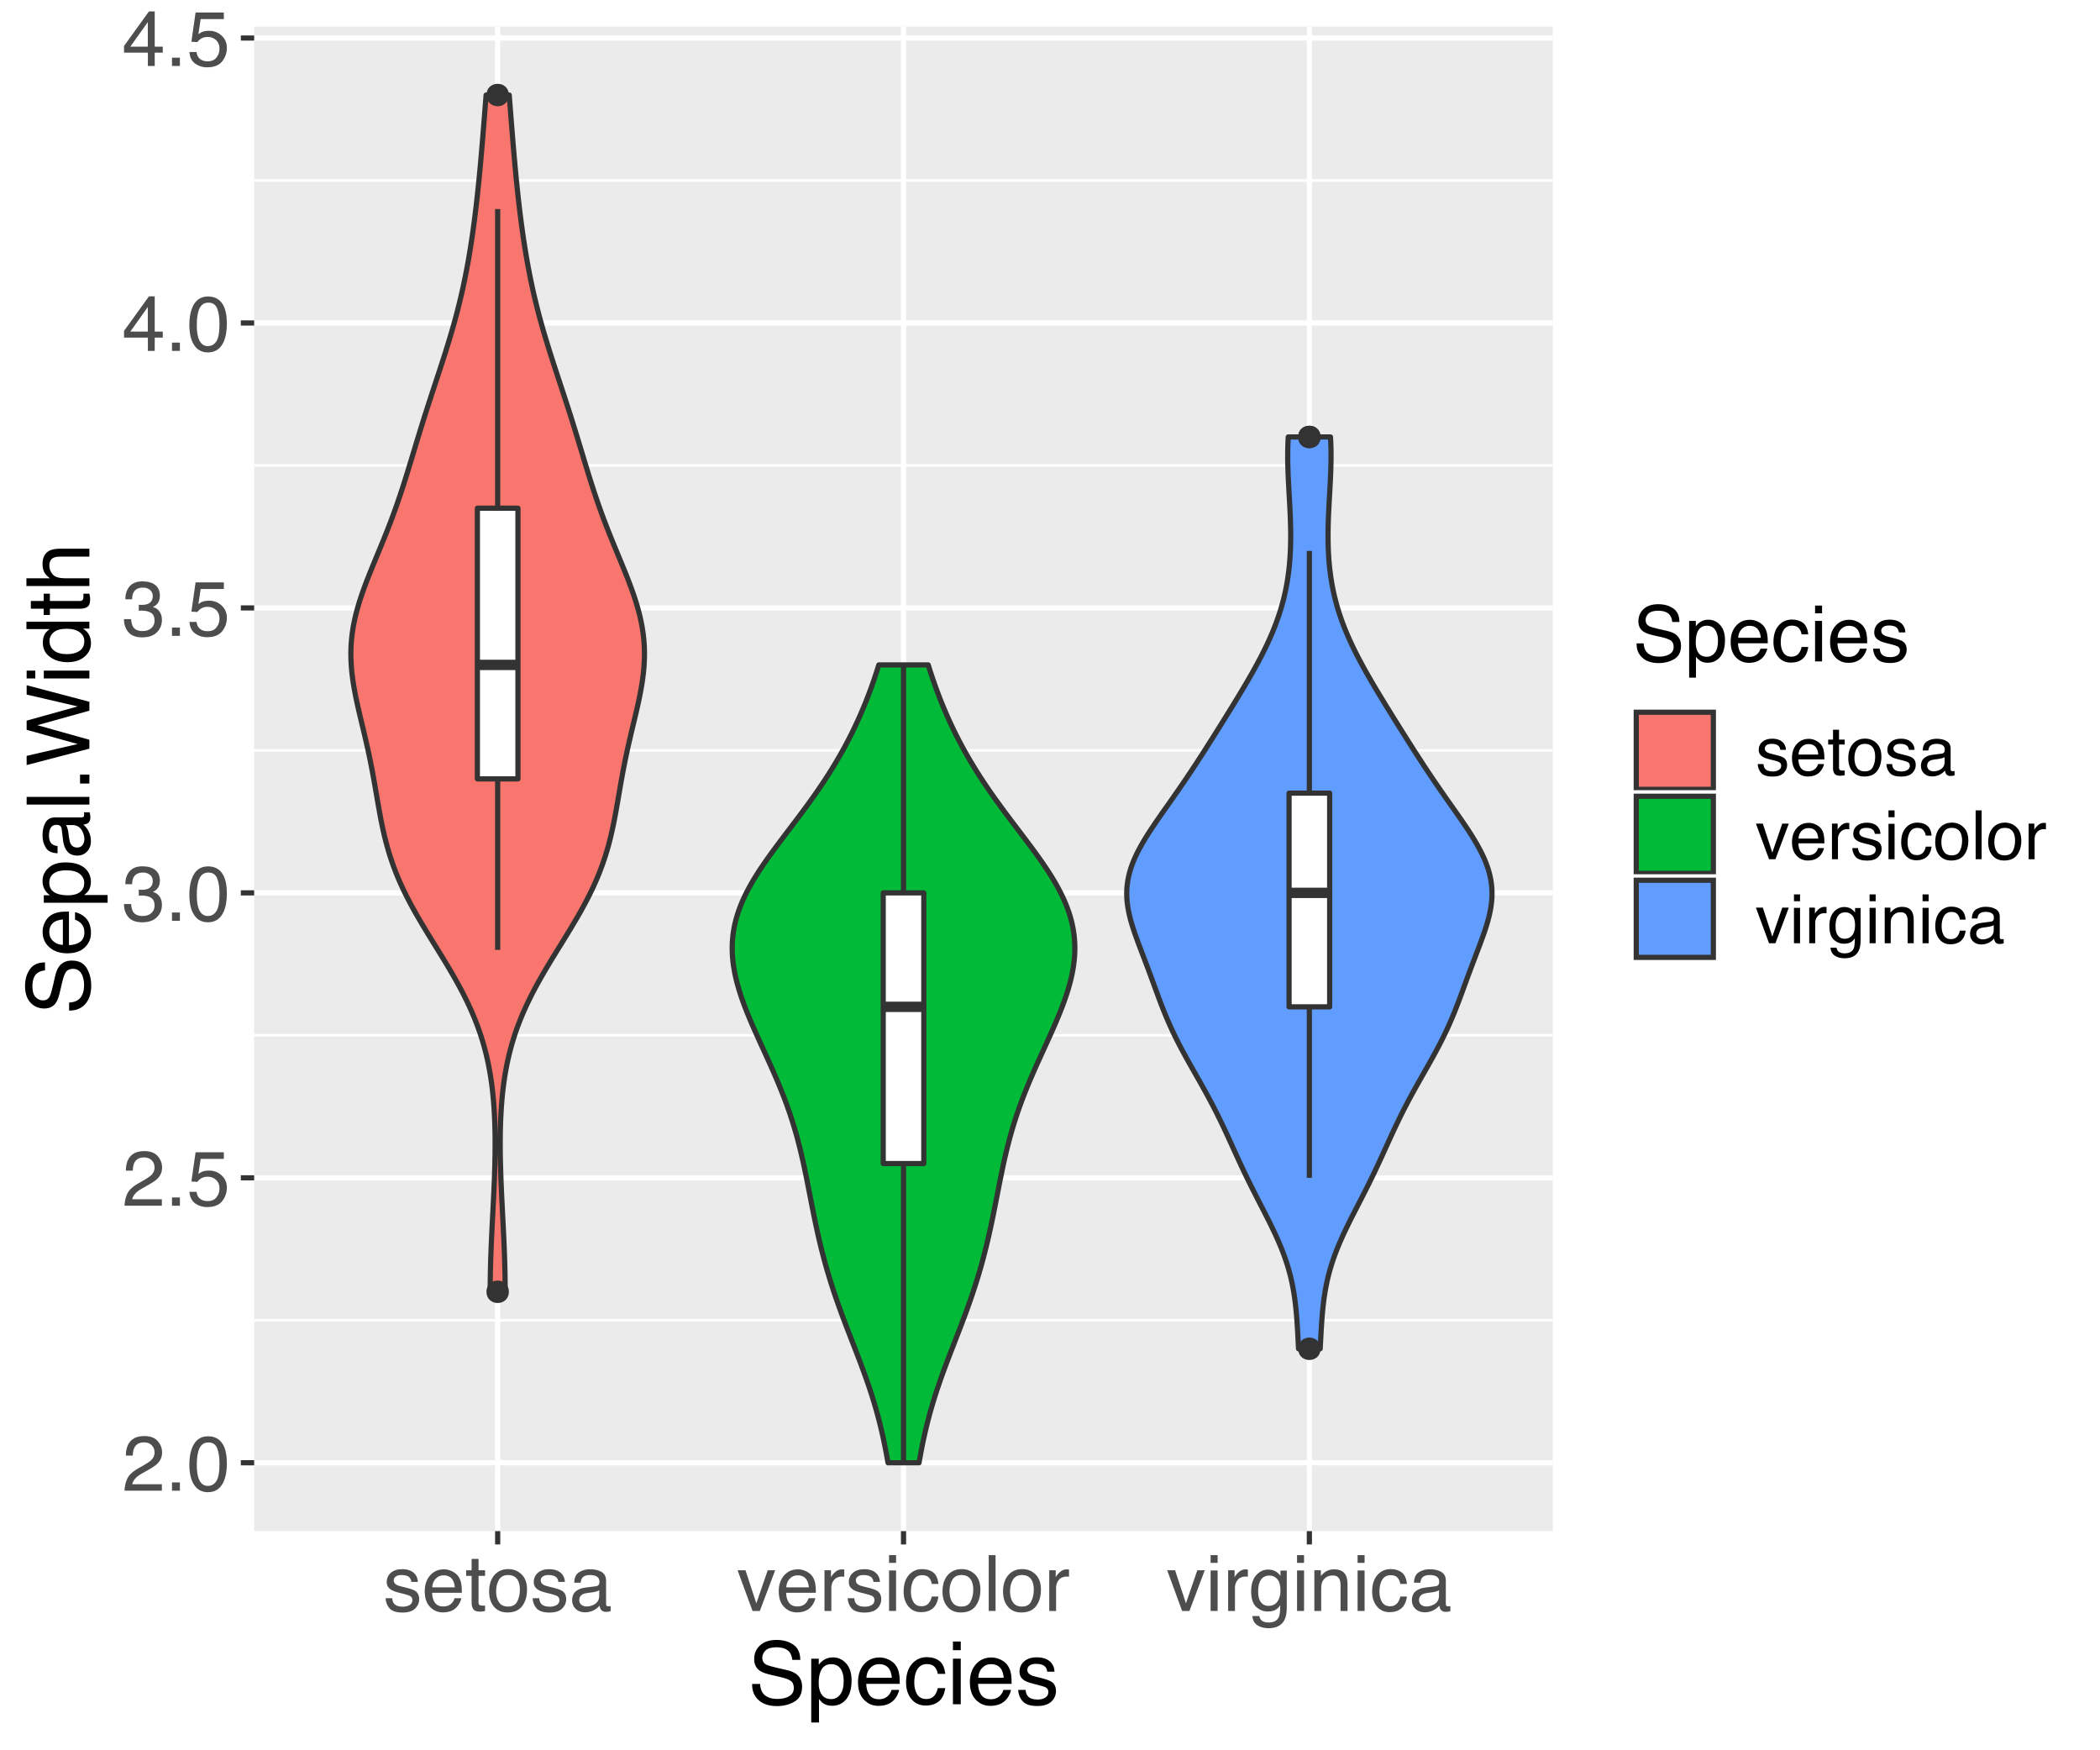 <?xml version="1.0" encoding="UTF-8"?>
<svg xmlns="http://www.w3.org/2000/svg" xmlns:xlink="http://www.w3.org/1999/xlink" width="432pt" height="360pt" viewBox="0 0 432 360" version="1.1">
<defs>
<g>
<symbol overflow="visible" id="glyph0-0">
<path style="stroke:none;" d="M 0.516 0 L 0.516 -11.484 L 9.625 -11.484 L 9.625 0 Z M 8.188 -1.438 L 8.188 -10.047 L 1.953 -10.047 L 1.953 -1.438 Z M 8.188 -1.438 "/>
</symbol>
<symbol overflow="visible" id="glyph0-1">
<path style="stroke:none;" d="M 0.5 0 C 0.551 -0.969 0.75 -1.805 1.094 -2.516 C 1.445 -3.234 2.125 -3.883 3.125 -4.469 L 4.625 -5.328 C 5.301 -5.723 5.773 -6.055 6.047 -6.328 C 6.473 -6.766 6.688 -7.258 6.688 -7.812 C 6.688 -8.469 6.488 -8.984 6.094 -9.359 C 5.707 -9.742 5.188 -9.938 4.531 -9.938 C 3.57 -9.938 2.906 -9.57 2.531 -8.844 C 2.332 -8.457 2.223 -7.914 2.203 -7.219 L 0.781 -7.219 C 0.789 -8.195 0.969 -8.992 1.312 -9.609 C 1.926 -10.691 3.004 -11.234 4.547 -11.234 C 5.828 -11.234 6.758 -10.883 7.344 -10.188 C 7.938 -9.5 8.234 -8.727 8.234 -7.875 C 8.234 -6.977 7.922 -6.211 7.297 -5.578 C 6.93 -5.211 6.273 -4.766 5.328 -4.234 L 4.266 -3.641 C 3.754 -3.359 3.352 -3.094 3.062 -2.844 C 2.539 -2.383 2.211 -1.879 2.078 -1.328 L 8.188 -1.328 L 8.188 0 Z M 0.5 0 "/>
</symbol>
<symbol overflow="visible" id="glyph0-2">
<path style="stroke:none;" d="M 1.375 -1.703 L 3 -1.703 L 3 0 L 1.375 0 Z M 1.375 -1.703 "/>
</symbol>
<symbol overflow="visible" id="glyph0-3">
<path style="stroke:none;" d="M 4.328 -11.188 C 5.773 -11.188 6.82 -10.594 7.469 -9.406 C 7.969 -8.477 8.219 -7.211 8.219 -5.609 C 8.219 -4.086 7.992 -2.832 7.547 -1.844 C 6.891 -0.406 5.816 0.312 4.328 0.312 C 2.984 0.312 1.984 -0.273 1.328 -1.453 C 0.773 -2.422 0.5 -3.727 0.5 -5.375 C 0.5 -6.645 0.664 -7.734 1 -8.641 C 1.613 -10.336 2.723 -11.188 4.328 -11.188 Z M 4.312 -0.984 C 5.039 -0.984 5.617 -1.305 6.047 -1.953 C 6.484 -2.598 6.703 -3.801 6.703 -5.562 C 6.703 -6.832 6.547 -7.875 6.234 -8.688 C 5.922 -9.508 5.316 -9.922 4.422 -9.922 C 3.586 -9.922 2.977 -9.531 2.594 -8.75 C 2.219 -7.977 2.031 -6.832 2.031 -5.312 C 2.031 -4.176 2.148 -3.258 2.391 -2.562 C 2.766 -1.508 3.406 -0.984 4.312 -0.984 Z M 4.312 -0.984 "/>
</symbol>
<symbol overflow="visible" id="glyph0-4">
<path style="stroke:none;" d="M 1.984 -2.859 C 2.078 -2.055 2.445 -1.5 3.094 -1.188 C 3.426 -1.031 3.812 -0.953 4.25 -0.953 C 5.082 -0.953 5.695 -1.219 6.094 -1.75 C 6.5 -2.281 6.703 -2.867 6.703 -3.516 C 6.703 -4.297 6.461 -4.898 5.984 -5.328 C 5.516 -5.754 4.945 -5.969 4.281 -5.969 C 3.789 -5.969 3.375 -5.875 3.031 -5.688 C 2.688 -5.5 2.391 -5.238 2.141 -4.906 L 0.922 -4.984 L 1.781 -11 L 7.594 -11 L 7.594 -9.641 L 2.828 -9.641 L 2.359 -6.531 C 2.617 -6.727 2.863 -6.879 3.094 -6.984 C 3.508 -7.148 3.992 -7.234 4.547 -7.234 C 5.566 -7.234 6.43 -6.898 7.141 -6.234 C 7.859 -5.578 8.219 -4.742 8.219 -3.734 C 8.219 -2.672 7.891 -1.734 7.234 -0.922 C 6.586 -0.117 5.547 0.281 4.109 0.281 C 3.203 0.281 2.395 0.023 1.688 -0.484 C 0.988 -1.004 0.598 -1.797 0.516 -2.859 Z M 1.984 -2.859 "/>
</symbol>
<symbol overflow="visible" id="glyph0-5">
<path style="stroke:none;" d="M 4.156 0.312 C 2.832 0.312 1.875 -0.051 1.281 -0.781 C 0.688 -1.508 0.391 -2.395 0.391 -3.438 L 1.859 -3.438 C 1.922 -2.719 2.055 -2.191 2.266 -1.859 C 2.629 -1.273 3.285 -0.984 4.234 -0.984 C 4.973 -0.984 5.566 -1.18 6.016 -1.578 C 6.461 -1.973 6.688 -2.484 6.688 -3.109 C 6.688 -3.879 6.453 -4.414 5.984 -4.719 C 5.516 -5.031 4.859 -5.188 4.016 -5.188 C 3.922 -5.188 3.828 -5.18 3.734 -5.172 C 3.641 -5.172 3.539 -5.172 3.438 -5.172 L 3.438 -6.406 C 3.582 -6.395 3.703 -6.383 3.797 -6.375 C 3.898 -6.375 4.008 -6.375 4.125 -6.375 C 4.656 -6.375 5.086 -6.457 5.422 -6.625 C 6.016 -6.914 6.312 -7.438 6.312 -8.188 C 6.312 -8.738 6.113 -9.164 5.719 -9.469 C 5.32 -9.77 4.863 -9.922 4.344 -9.922 C 3.406 -9.922 2.754 -9.609 2.391 -8.984 C 2.191 -8.641 2.082 -8.148 2.062 -7.516 L 0.672 -7.516 C 0.672 -8.348 0.836 -9.055 1.172 -9.641 C 1.742 -10.68 2.75 -11.203 4.188 -11.203 C 5.332 -11.203 6.219 -10.945 6.844 -10.438 C 7.469 -9.938 7.781 -9.203 7.781 -8.234 C 7.781 -7.547 7.594 -6.988 7.219 -6.562 C 6.988 -6.301 6.691 -6.094 6.328 -5.938 C 6.922 -5.781 7.379 -5.469 7.703 -5 C 8.035 -4.539 8.203 -3.977 8.203 -3.312 C 8.203 -2.25 7.848 -1.379 7.141 -0.703 C 6.441 -0.023 5.445 0.312 4.156 0.312 Z M 4.156 0.312 "/>
</symbol>
<symbol overflow="visible" id="glyph0-6">
<path style="stroke:none;" d="M 5.297 -3.969 L 5.297 -9.031 L 1.703 -3.969 Z M 5.312 0 L 5.312 -2.734 L 0.406 -2.734 L 0.406 -4.109 L 5.531 -11.219 L 6.719 -11.219 L 6.719 -3.969 L 8.375 -3.969 L 8.375 -2.734 L 6.719 -2.734 L 6.719 0 Z M 5.312 0 "/>
</symbol>
<symbol overflow="visible" id="glyph0-7">
<path style="stroke:none;" d="M 1.875 -2.625 C 1.914 -2.156 2.031 -1.797 2.219 -1.547 C 2.57 -1.098 3.188 -0.875 4.062 -0.875 C 4.582 -0.875 5.039 -0.984 5.438 -1.203 C 5.832 -1.43 6.031 -1.785 6.031 -2.266 C 6.031 -2.617 5.875 -2.891 5.562 -3.078 C 5.352 -3.191 4.953 -3.328 4.359 -3.484 L 3.234 -3.766 C 2.523 -3.941 2 -4.141 1.656 -4.359 C 1.051 -4.734 0.75 -5.258 0.75 -5.938 C 0.75 -6.727 1.035 -7.367 1.609 -7.859 C 2.18 -8.348 2.945 -8.594 3.906 -8.594 C 5.164 -8.594 6.078 -8.223 6.641 -7.484 C 6.984 -7.016 7.148 -6.508 7.141 -5.969 L 5.812 -5.969 C 5.789 -6.281 5.68 -6.566 5.484 -6.828 C 5.16 -7.203 4.598 -7.391 3.797 -7.391 C 3.266 -7.391 2.863 -7.285 2.594 -7.078 C 2.32 -6.879 2.188 -6.613 2.188 -6.281 C 2.188 -5.914 2.363 -5.625 2.719 -5.406 C 2.926 -5.27 3.234 -5.156 3.641 -5.062 L 4.578 -4.828 C 5.586 -4.586 6.266 -4.352 6.609 -4.125 C 7.148 -3.758 7.422 -3.191 7.422 -2.422 C 7.422 -1.68 7.141 -1.035 6.578 -0.484 C 6.016 0.055 5.156 0.328 4 0.328 C 2.75 0.328 1.863 0.047 1.344 -0.516 C 0.832 -1.086 0.555 -1.789 0.516 -2.625 Z M 3.953 -8.578 Z M 3.953 -8.578 "/>
</symbol>
<symbol overflow="visible" id="glyph0-8">
<path style="stroke:none;" d="M 4.516 -8.562 C 5.109 -8.562 5.68 -8.422 6.234 -8.141 C 6.797 -7.859 7.223 -7.5 7.516 -7.062 C 7.797 -6.633 7.984 -6.141 8.078 -5.578 C 8.16 -5.191 8.203 -4.578 8.203 -3.734 L 2.078 -3.734 C 2.098 -2.891 2.297 -2.207 2.672 -1.688 C 3.047 -1.176 3.629 -0.922 4.422 -0.922 C 5.148 -0.922 5.734 -1.164 6.172 -1.656 C 6.422 -1.938 6.598 -2.258 6.703 -2.625 L 8.094 -2.625 C 8.051 -2.32 7.926 -1.977 7.719 -1.594 C 7.52 -1.219 7.289 -0.91 7.031 -0.672 C 6.602 -0.254 6.078 0.023 5.453 0.172 C 5.109 0.254 4.723 0.297 4.297 0.297 C 3.254 0.297 2.367 -0.082 1.641 -0.844 C 0.922 -1.602 0.562 -2.664 0.562 -4.031 C 0.562 -5.375 0.926 -6.461 1.656 -7.297 C 2.383 -8.141 3.336 -8.562 4.516 -8.562 Z M 6.766 -4.859 C 6.703 -5.461 6.566 -5.945 6.359 -6.312 C 5.973 -6.988 5.332 -7.328 4.438 -7.328 C 3.789 -7.328 3.25 -7.094 2.812 -6.625 C 2.375 -6.164 2.141 -5.578 2.109 -4.859 Z M 4.391 -8.578 Z M 4.391 -8.578 "/>
</symbol>
<symbol overflow="visible" id="glyph0-9">
<path style="stroke:none;" d="M 1.312 -10.703 L 2.734 -10.703 L 2.734 -8.375 L 4.078 -8.375 L 4.078 -7.219 L 2.734 -7.219 L 2.734 -1.766 C 2.734 -1.473 2.832 -1.273 3.031 -1.172 C 3.145 -1.117 3.328 -1.094 3.578 -1.094 C 3.648 -1.094 3.723 -1.094 3.797 -1.094 C 3.879 -1.094 3.973 -1.098 4.078 -1.109 L 4.078 0 C 3.91 0.051 3.738 0.086 3.562 0.109 C 3.395 0.129 3.207 0.141 3 0.141 C 2.344 0.141 1.895 -0.023 1.656 -0.359 C 1.426 -0.703 1.312 -1.145 1.312 -1.688 L 1.312 -7.219 L 0.188 -7.219 L 0.188 -8.375 L 1.312 -8.375 Z M 1.312 -10.703 "/>
</symbol>
<symbol overflow="visible" id="glyph0-10">
<path style="stroke:none;" d="M 4.359 -0.906 C 5.285 -0.906 5.922 -1.258 6.266 -1.969 C 6.617 -2.676 6.797 -3.461 6.797 -4.328 C 6.797 -5.109 6.672 -5.742 6.422 -6.234 C 6.023 -7.004 5.344 -7.391 4.375 -7.391 C 3.508 -7.391 2.879 -7.062 2.484 -6.406 C 2.098 -5.75 1.906 -4.957 1.906 -4.031 C 1.906 -3.133 2.098 -2.391 2.484 -1.797 C 2.879 -1.203 3.504 -0.906 4.359 -0.906 Z M 4.406 -8.609 C 5.488 -8.609 6.398 -8.25 7.141 -7.531 C 7.891 -6.812 8.266 -5.754 8.266 -4.359 C 8.266 -3.016 7.938 -1.898 7.281 -1.016 C 6.625 -0.129 5.602 0.312 4.219 0.312 C 3.07 0.312 2.16 -0.078 1.484 -0.859 C 0.805 -1.641 0.469 -2.688 0.469 -4 C 0.469 -5.406 0.82 -6.523 1.531 -7.359 C 2.25 -8.191 3.207 -8.609 4.406 -8.609 Z M 4.359 -8.578 Z M 4.359 -8.578 "/>
</symbol>
<symbol overflow="visible" id="glyph0-11">
<path style="stroke:none;" d="M 2.109 -2.234 C 2.109 -1.828 2.254 -1.504 2.547 -1.266 C 2.848 -1.035 3.203 -0.922 3.609 -0.922 C 4.109 -0.922 4.586 -1.035 5.047 -1.266 C 5.828 -1.641 6.219 -2.258 6.219 -3.125 L 6.219 -4.266 C 6.051 -4.148 5.832 -4.055 5.562 -3.984 C 5.289 -3.91 5.023 -3.859 4.766 -3.828 L 3.906 -3.719 C 3.395 -3.656 3.016 -3.551 2.766 -3.406 C 2.328 -3.156 2.109 -2.766 2.109 -2.234 Z M 5.516 -5.078 C 5.836 -5.117 6.055 -5.254 6.172 -5.484 C 6.234 -5.609 6.266 -5.785 6.266 -6.016 C 6.266 -6.492 6.094 -6.844 5.75 -7.062 C 5.406 -7.281 4.914 -7.391 4.281 -7.391 C 3.551 -7.391 3.031 -7.191 2.719 -6.797 C 2.551 -6.578 2.441 -6.25 2.391 -5.812 L 1.078 -5.812 C 1.098 -6.844 1.43 -7.562 2.078 -7.969 C 2.723 -8.375 3.469 -8.578 4.312 -8.578 C 5.301 -8.578 6.102 -8.391 6.719 -8.016 C 7.32 -7.641 7.625 -7.055 7.625 -6.266 L 7.625 -1.438 C 7.625 -1.289 7.656 -1.172 7.719 -1.078 C 7.781 -0.992 7.906 -0.953 8.094 -0.953 C 8.156 -0.953 8.223 -0.957 8.297 -0.969 C 8.379 -0.977 8.469 -0.988 8.562 -1 L 8.562 0.047 C 8.344 0.109 8.176 0.145 8.062 0.156 C 7.945 0.176 7.789 0.188 7.594 0.188 C 7.102 0.188 6.75 0.008 6.531 -0.344 C 6.414 -0.52 6.336 -0.773 6.297 -1.109 C 6.004 -0.734 5.586 -0.406 5.047 -0.125 C 4.516 0.145 3.926 0.281 3.281 0.281 C 2.508 0.281 1.875 0.047 1.375 -0.422 C 0.883 -0.898 0.641 -1.492 0.641 -2.203 C 0.641 -2.973 0.879 -3.57 1.359 -4 C 1.848 -4.426 2.488 -4.691 3.281 -4.797 Z M 4.359 -8.578 Z M 4.359 -8.578 "/>
</symbol>
<symbol overflow="visible" id="glyph0-12">
<path style="stroke:none;" d="M 1.719 -8.375 L 3.953 -1.562 L 6.297 -8.375 L 7.828 -8.375 L 4.672 0 L 3.172 0 L 0.094 -8.375 Z M 1.719 -8.375 "/>
</symbol>
<symbol overflow="visible" id="glyph0-13">
<path style="stroke:none;" d="M 1.078 -8.375 L 2.406 -8.375 L 2.406 -6.922 C 2.52 -7.203 2.789 -7.547 3.219 -7.953 C 3.645 -8.359 4.133 -8.562 4.688 -8.562 C 4.719 -8.562 4.766 -8.555 4.828 -8.547 C 4.891 -8.547 4.992 -8.535 5.141 -8.516 L 5.141 -7.031 C 5.055 -7.051 4.977 -7.062 4.906 -7.062 C 4.844 -7.07 4.77 -7.078 4.688 -7.078 C 3.977 -7.078 3.43 -6.848 3.047 -6.391 C 2.672 -5.93 2.484 -5.406 2.484 -4.812 L 2.484 0 L 1.078 0 Z M 1.078 -8.375 "/>
</symbol>
<symbol overflow="visible" id="glyph0-14">
<path style="stroke:none;" d="M 1.031 -8.328 L 2.469 -8.328 L 2.469 0 L 1.031 0 Z M 1.031 -11.484 L 2.469 -11.484 L 2.469 -9.891 L 1.031 -9.891 Z M 1.031 -11.484 "/>
</symbol>
<symbol overflow="visible" id="glyph0-15">
<path style="stroke:none;" d="M 4.266 -8.609 C 5.203 -8.609 5.969 -8.379 6.562 -7.922 C 7.156 -7.461 7.508 -6.676 7.625 -5.562 L 6.266 -5.562 C 6.18 -6.07 5.988 -6.5 5.688 -6.844 C 5.395 -7.188 4.922 -7.359 4.266 -7.359 C 3.367 -7.359 2.727 -6.922 2.344 -6.047 C 2.094 -5.473 1.969 -4.77 1.969 -3.938 C 1.969 -3.102 2.145 -2.398 2.5 -1.828 C 2.852 -1.254 3.41 -0.969 4.172 -0.969 C 4.754 -0.969 5.211 -1.145 5.547 -1.5 C 5.891 -1.852 6.129 -2.344 6.266 -2.969 L 7.625 -2.969 C 7.469 -1.852 7.078 -1.035 6.453 -0.516 C 5.828 -0.004 5.031 0.25 4.062 0.25 C 2.969 0.25 2.094 -0.148 1.438 -0.953 C 0.789 -1.754 0.469 -2.754 0.469 -3.953 C 0.469 -5.422 0.82 -6.562 1.531 -7.375 C 2.25 -8.195 3.16 -8.609 4.266 -8.609 Z M 4.047 -8.578 Z M 4.047 -8.578 "/>
</symbol>
<symbol overflow="visible" id="glyph0-16">
<path style="stroke:none;" d="M 1.078 -11.484 L 2.484 -11.484 L 2.484 0 L 1.078 0 Z M 1.078 -11.484 "/>
</symbol>
<symbol overflow="visible" id="glyph0-17">
<path style="stroke:none;" d="M 3.984 -8.516 C 4.641 -8.516 5.211 -8.352 5.703 -8.031 C 5.973 -7.852 6.242 -7.586 6.516 -7.234 L 6.516 -8.297 L 7.812 -8.297 L 7.812 -0.688 C 7.812 0.383 7.656 1.227 7.344 1.844 C 6.758 2.977 5.66 3.547 4.047 3.547 C 3.141 3.547 2.379 3.344 1.766 2.938 C 1.148 2.531 0.805 1.898 0.734 1.047 L 2.172 1.047 C 2.234 1.422 2.367 1.707 2.578 1.906 C 2.891 2.219 3.391 2.375 4.078 2.375 C 5.148 2.375 5.852 1.992 6.188 1.234 C 6.383 0.785 6.477 -0.016 6.469 -1.172 C 6.188 -0.742 5.848 -0.422 5.453 -0.203 C 5.055 0.004 4.531 0.109 3.875 0.109 C 2.969 0.109 2.176 -0.211 1.5 -0.859 C 0.82 -1.504 0.484 -2.57 0.484 -4.062 C 0.484 -5.457 0.82 -6.547 1.5 -7.328 C 2.188 -8.117 3.016 -8.516 3.984 -8.516 Z M 6.516 -4.219 C 6.516 -5.258 6.301 -6.031 5.875 -6.531 C 5.445 -7.031 4.906 -7.281 4.25 -7.281 C 3.258 -7.281 2.582 -6.816 2.219 -5.891 C 2.02 -5.391 1.922 -4.738 1.922 -3.938 C 1.922 -3 2.113 -2.281 2.5 -1.781 C 2.883 -1.289 3.398 -1.047 4.047 -1.047 C 5.055 -1.047 5.766 -1.504 6.172 -2.422 C 6.398 -2.93 6.516 -3.531 6.516 -4.219 Z M 4.156 -8.578 Z M 4.156 -8.578 "/>
</symbol>
<symbol overflow="visible" id="glyph0-18">
<path style="stroke:none;" d="M 1.031 -8.375 L 2.375 -8.375 L 2.375 -7.188 C 2.77 -7.676 3.188 -8.023 3.625 -8.234 C 4.07 -8.453 4.566 -8.562 5.109 -8.562 C 6.297 -8.562 7.098 -8.145 7.516 -7.312 C 7.742 -6.863 7.859 -6.219 7.859 -5.375 L 7.859 0 L 6.422 0 L 6.422 -5.281 C 6.422 -5.789 6.348 -6.203 6.203 -6.516 C 5.953 -7.035 5.5 -7.297 4.844 -7.297 C 4.508 -7.297 4.234 -7.258 4.016 -7.188 C 3.629 -7.07 3.289 -6.844 3 -6.5 C 2.77 -6.227 2.617 -5.941 2.547 -5.641 C 2.473 -5.348 2.438 -4.93 2.438 -4.391 L 2.438 0 L 1.031 0 Z M 4.344 -8.578 Z M 4.344 -8.578 "/>
</symbol>
<symbol overflow="visible" id="glyph0-19">
<path style="stroke:none;" d="M 2.234 -3.703 C 2.273 -3.055 2.43 -2.531 2.703 -2.125 C 3.211 -1.363 4.117 -0.984 5.422 -0.984 C 6.004 -0.984 6.535 -1.066 7.016 -1.234 C 7.941 -1.555 8.406 -2.133 8.406 -2.969 C 8.406 -3.594 8.211 -4.035 7.828 -4.297 C 7.43 -4.555 6.812 -4.785 5.969 -4.984 L 4.406 -5.328 C 3.395 -5.555 2.676 -5.812 2.25 -6.094 C 1.52 -6.57 1.156 -7.285 1.156 -8.234 C 1.156 -9.266 1.508 -10.109 2.219 -10.766 C 2.938 -11.43 3.953 -11.766 5.266 -11.766 C 6.461 -11.766 7.484 -11.473 8.328 -10.891 C 9.172 -10.316 9.594 -9.391 9.594 -8.109 L 8.125 -8.109 C 8.051 -8.723 7.883 -9.195 7.625 -9.531 C 7.156 -10.125 6.352 -10.422 5.219 -10.422 C 4.301 -10.422 3.641 -10.227 3.234 -9.844 C 2.836 -9.457 2.641 -9.008 2.641 -8.5 C 2.641 -7.938 2.875 -7.523 3.344 -7.266 C 3.645 -7.098 4.336 -6.891 5.422 -6.641 L 7.031 -6.281 C 7.812 -6.102 8.41 -5.859 8.828 -5.547 C 9.555 -5.016 9.922 -4.238 9.922 -3.219 C 9.922 -1.945 9.457 -1.035 8.531 -0.484 C 7.613 0.066 6.539 0.344 5.312 0.344 C 3.883 0.344 2.77 -0.023 1.969 -0.766 C 1.156 -1.484 0.758 -2.461 0.781 -3.703 Z M 5.375 -11.797 Z M 5.375 -11.797 "/>
</symbol>
<symbol overflow="visible" id="glyph0-20">
<path style="stroke:none;" d="M 4.562 -0.953 C 5.219 -0.953 5.766 -1.223 6.203 -1.766 C 6.641 -2.316 6.859 -3.141 6.859 -4.234 C 6.859 -4.898 6.758 -5.473 6.562 -5.953 C 6.195 -6.879 5.531 -7.344 4.562 -7.344 C 3.594 -7.344 2.926 -6.852 2.562 -5.875 C 2.375 -5.352 2.281 -4.691 2.281 -3.891 C 2.281 -3.242 2.375 -2.695 2.562 -2.25 C 2.926 -1.383 3.594 -0.953 4.562 -0.953 Z M 0.922 -8.328 L 2.297 -8.328 L 2.297 -7.219 C 2.578 -7.602 2.883 -7.898 3.219 -8.109 C 3.688 -8.422 4.242 -8.578 4.891 -8.578 C 5.836 -8.578 6.641 -8.211 7.297 -7.484 C 7.961 -6.754 8.297 -5.719 8.297 -4.375 C 8.297 -2.551 7.816 -1.25 6.859 -0.469 C 6.254 0.031 5.551 0.281 4.75 0.281 C 4.125 0.281 3.598 0.141 3.172 -0.141 C 2.922 -0.297 2.641 -0.562 2.328 -0.938 L 2.328 3.344 L 0.922 3.344 Z M 0.922 -8.328 "/>
</symbol>
<symbol overflow="visible" id="glyph1-0">
<path style="stroke:none;" d="M 0.578 0 L 0.578 -12.906 L 10.828 -12.906 L 10.828 0 Z M 9.219 -1.625 L 9.219 -11.297 L 2.203 -11.297 L 2.203 -1.625 Z M 9.219 -1.625 "/>
</symbol>
<symbol overflow="visible" id="glyph1-1">
<path style="stroke:none;" d="M 2.516 -4.172 C 2.555 -3.43 2.727 -2.832 3.031 -2.375 C 3.613 -1.52 4.633 -1.094 6.094 -1.094 C 6.75 -1.094 7.348 -1.188 7.891 -1.375 C 8.93 -1.738 9.453 -2.391 9.453 -3.328 C 9.453 -4.035 9.234 -4.535 8.797 -4.828 C 8.348 -5.129 7.648 -5.383 6.703 -5.594 L 4.953 -6 C 3.816 -6.25 3.008 -6.531 2.531 -6.844 C 1.707 -7.383 1.297 -8.191 1.297 -9.266 C 1.297 -10.422 1.695 -11.367 2.5 -12.109 C 3.301 -12.859 4.441 -13.234 5.922 -13.234 C 7.273 -13.234 8.422 -12.906 9.359 -12.25 C 10.305 -11.602 10.781 -10.562 10.781 -9.125 L 9.141 -9.125 C 9.055 -9.812 8.867 -10.344 8.578 -10.719 C 8.047 -11.383 7.141 -11.719 5.859 -11.719 C 4.828 -11.719 4.086 -11.5 3.641 -11.062 C 3.191 -10.633 2.969 -10.133 2.969 -9.562 C 2.969 -8.926 3.227 -8.461 3.75 -8.172 C 4.094 -7.984 4.875 -7.75 6.094 -7.469 L 7.906 -7.062 C 8.781 -6.863 9.457 -6.586 9.938 -6.234 C 10.75 -5.629 11.156 -4.754 11.156 -3.609 C 11.156 -2.18 10.633 -1.16 9.594 -0.547 C 8.562 0.066 7.359 0.375 5.984 0.375 C 4.367 0.375 3.109 -0.035 2.203 -0.859 C 1.297 -1.672 0.852 -2.773 0.875 -4.172 Z M 6.047 -13.266 Z M 6.047 -13.266 "/>
</symbol>
<symbol overflow="visible" id="glyph1-2">
<path style="stroke:none;" d="M 5.141 -1.062 C 5.867 -1.062 6.477 -1.367 6.969 -1.984 C 7.457 -2.609 7.703 -3.535 7.703 -4.766 C 7.703 -5.516 7.598 -6.16 7.391 -6.703 C 6.973 -7.734 6.223 -8.25 5.141 -8.25 C 4.035 -8.25 3.285 -7.703 2.891 -6.609 C 2.672 -6.023 2.562 -5.281 2.562 -4.375 C 2.562 -3.645 2.672 -3.023 2.891 -2.516 C 3.297 -1.547 4.047 -1.062 5.141 -1.062 Z M 1.031 -9.375 L 2.578 -9.375 L 2.578 -8.125 C 2.891 -8.551 3.234 -8.879 3.609 -9.109 C 4.141 -9.461 4.77 -9.641 5.5 -9.641 C 6.562 -9.641 7.461 -9.227 8.203 -8.406 C 8.953 -7.594 9.328 -6.426 9.328 -4.906 C 9.328 -2.863 8.789 -1.398 7.719 -0.516 C 7.039 0.035 6.25 0.312 5.344 0.312 C 4.633 0.312 4.039 0.156 3.562 -0.156 C 3.281 -0.32 2.969 -0.625 2.625 -1.062 L 2.625 3.75 L 1.031 3.75 Z M 1.031 -9.375 "/>
</symbol>
<symbol overflow="visible" id="glyph1-3">
<path style="stroke:none;" d="M 5.078 -9.625 C 5.742 -9.625 6.391 -9.469 7.016 -9.156 C 7.648 -8.844 8.129 -8.438 8.453 -7.938 C 8.773 -7.457 8.988 -6.906 9.094 -6.281 C 9.188 -5.844 9.234 -5.148 9.234 -4.203 L 2.328 -4.203 C 2.359 -3.242 2.582 -2.473 3 -1.891 C 3.426 -1.316 4.082 -1.031 4.969 -1.031 C 5.789 -1.031 6.445 -1.305 6.938 -1.859 C 7.219 -2.172 7.422 -2.535 7.547 -2.953 L 9.094 -2.953 C 9.051 -2.609 8.914 -2.223 8.688 -1.797 C 8.457 -1.367 8.195 -1.02 7.906 -0.75 C 7.426 -0.281 6.832 0.031 6.125 0.188 C 5.75 0.281 5.316 0.328 4.828 0.328 C 3.66 0.328 2.672 -0.094 1.859 -0.938 C 1.047 -1.789 0.641 -2.988 0.641 -4.531 C 0.641 -6.039 1.047 -7.266 1.859 -8.203 C 2.68 -9.148 3.754 -9.625 5.078 -9.625 Z M 7.609 -5.453 C 7.535 -6.141 7.383 -6.691 7.156 -7.109 C 6.719 -7.867 5.992 -8.25 4.984 -8.25 C 4.254 -8.25 3.645 -7.984 3.156 -7.453 C 2.664 -6.93 2.406 -6.266 2.375 -5.453 Z M 4.938 -9.641 Z M 4.938 -9.641 "/>
</symbol>
<symbol overflow="visible" id="glyph1-4">
<path style="stroke:none;" d="M 4.797 -9.688 C 5.848 -9.688 6.707 -9.426 7.375 -8.906 C 8.039 -8.395 8.441 -7.508 8.578 -6.25 L 7.047 -6.25 C 6.953 -6.832 6.734 -7.312 6.391 -7.688 C 6.055 -8.07 5.523 -8.266 4.797 -8.266 C 3.785 -8.266 3.062 -7.773 2.625 -6.797 C 2.344 -6.16 2.203 -5.375 2.203 -4.438 C 2.203 -3.488 2.398 -2.691 2.797 -2.047 C 3.203 -1.398 3.832 -1.078 4.688 -1.078 C 5.344 -1.078 5.863 -1.273 6.25 -1.672 C 6.633 -2.078 6.898 -2.629 7.047 -3.328 L 8.578 -3.328 C 8.398 -2.078 7.957 -1.164 7.25 -0.594 C 6.551 -0.02 5.656 0.266 4.562 0.266 C 3.332 0.266 2.348 -0.18 1.609 -1.078 C 0.879 -1.973 0.516 -3.098 0.516 -4.453 C 0.516 -6.098 0.914 -7.379 1.719 -8.297 C 2.52 -9.223 3.547 -9.688 4.797 -9.688 Z M 4.547 -9.641 Z M 4.547 -9.641 "/>
</symbol>
<symbol overflow="visible" id="glyph1-5">
<path style="stroke:none;" d="M 1.156 -9.375 L 2.766 -9.375 L 2.766 0 L 1.156 0 Z M 1.156 -12.906 L 2.766 -12.906 L 2.766 -11.125 L 1.156 -11.125 Z M 1.156 -12.906 "/>
</symbol>
<symbol overflow="visible" id="glyph1-6">
<path style="stroke:none;" d="M 2.094 -2.953 C 2.145 -2.422 2.281 -2.016 2.5 -1.734 C 2.895 -1.223 3.586 -0.969 4.578 -0.969 C 5.16 -0.969 5.672 -1.094 6.109 -1.344 C 6.555 -1.602 6.781 -2.004 6.781 -2.547 C 6.781 -2.941 6.602 -3.25 6.25 -3.469 C 6.02 -3.594 5.566 -3.738 4.891 -3.906 L 3.641 -4.234 C 2.836 -4.43 2.242 -4.648 1.859 -4.891 C 1.18 -5.316 0.844 -5.91 0.844 -6.672 C 0.844 -7.555 1.16 -8.273 1.797 -8.828 C 2.441 -9.379 3.305 -9.656 4.391 -9.656 C 5.805 -9.656 6.832 -9.238 7.469 -8.406 C 7.852 -7.883 8.039 -7.316 8.031 -6.703 L 6.547 -6.703 C 6.516 -7.066 6.383 -7.395 6.156 -7.688 C 5.789 -8.102 5.16 -8.312 4.266 -8.312 C 3.672 -8.312 3.219 -8.195 2.906 -7.969 C 2.602 -7.738 2.453 -7.438 2.453 -7.062 C 2.453 -6.645 2.656 -6.316 3.062 -6.078 C 3.289 -5.93 3.633 -5.801 4.094 -5.688 L 5.141 -5.438 C 6.273 -5.156 7.035 -4.883 7.422 -4.625 C 8.035 -4.227 8.344 -3.594 8.344 -2.719 C 8.344 -1.883 8.023 -1.16 7.391 -0.547 C 6.754 0.055 5.785 0.359 4.484 0.359 C 3.086 0.359 2.098 0.039 1.516 -0.594 C 0.93 -1.227 0.617 -2.016 0.578 -2.953 Z M 4.438 -9.641 Z M 4.438 -9.641 "/>
</symbol>
<symbol overflow="visible" id="glyph2-0">
<path style="stroke:none;" d="M 0 -0.578 L -12.906 -0.578 L -12.906 -10.828 L 0 -10.828 Z M -1.625 -9.219 L -11.297 -9.219 L -11.297 -2.203 L -1.625 -2.203 Z M -1.625 -9.219 "/>
</symbol>
<symbol overflow="visible" id="glyph2-1">
<path style="stroke:none;" d="M -4.172 -2.516 C -3.43 -2.555 -2.832 -2.727 -2.375 -3.031 C -1.52 -3.613 -1.094 -4.633 -1.094 -6.094 C -1.094 -6.75 -1.188 -7.348 -1.375 -7.891 C -1.738 -8.93 -2.391 -9.453 -3.328 -9.453 C -4.035 -9.453 -4.535 -9.234 -4.828 -8.797 C -5.129 -8.348 -5.383 -7.648 -5.594 -6.703 L -6 -4.953 C -6.25 -3.816 -6.531 -3.008 -6.844 -2.531 C -7.383 -1.707 -8.191 -1.297 -9.266 -1.297 C -10.422 -1.297 -11.367 -1.695 -12.109 -2.5 C -12.859 -3.301 -13.234 -4.441 -13.234 -5.922 C -13.234 -7.273 -12.906 -8.422 -12.25 -9.359 C -11.602 -10.305 -10.562 -10.781 -9.125 -10.781 L -9.125 -9.141 C -9.812 -9.055 -10.344 -8.867 -10.719 -8.578 C -11.383 -8.047 -11.719 -7.141 -11.719 -5.859 C -11.719 -4.828 -11.5 -4.086 -11.062 -3.641 C -10.633 -3.191 -10.133 -2.969 -9.562 -2.969 C -8.926 -2.969 -8.461 -3.227 -8.172 -3.75 C -7.984 -4.094 -7.75 -4.875 -7.469 -6.094 L -7.062 -7.906 C -6.863 -8.781 -6.586 -9.457 -6.234 -9.938 C -5.629 -10.75 -4.754 -11.156 -3.609 -11.156 C -2.18 -11.156 -1.16 -10.633 -0.547 -9.594 C 0.066 -8.562 0.375 -7.359 0.375 -5.984 C 0.375 -4.367 -0.035 -3.109 -0.859 -2.203 C -1.672 -1.297 -2.773 -0.852 -4.172 -0.875 Z M -13.266 -6.047 Z M -13.266 -6.047 "/>
</symbol>
<symbol overflow="visible" id="glyph2-2">
<path style="stroke:none;" d="M -9.625 -5.078 C -9.625 -5.742 -9.469 -6.391 -9.156 -7.016 C -8.844 -7.648 -8.438 -8.129 -7.938 -8.453 C -7.457 -8.773 -6.906 -8.988 -6.281 -9.094 C -5.844 -9.188 -5.148 -9.234 -4.203 -9.234 L -4.203 -2.328 C -3.242 -2.359 -2.473 -2.582 -1.891 -3 C -1.316 -3.426 -1.031 -4.082 -1.031 -4.969 C -1.031 -5.789 -1.305 -6.445 -1.859 -6.938 C -2.172 -7.219 -2.535 -7.422 -2.953 -7.547 L -2.953 -9.094 C -2.609 -9.051 -2.223 -8.914 -1.797 -8.688 C -1.367 -8.457 -1.02 -8.195 -0.75 -7.906 C -0.281 -7.426 0.031 -6.832 0.188 -6.125 C 0.281 -5.75 0.328 -5.316 0.328 -4.828 C 0.328 -3.66 -0.094 -2.672 -0.938 -1.859 C -1.789 -1.047 -2.988 -0.641 -4.531 -0.641 C -6.039 -0.641 -7.266 -1.047 -8.203 -1.859 C -9.148 -2.68 -9.625 -3.754 -9.625 -5.078 Z M -5.453 -7.609 C -6.141 -7.535 -6.691 -7.383 -7.109 -7.156 C -7.867 -6.719 -8.25 -5.992 -8.25 -4.984 C -8.25 -4.254 -7.984 -3.645 -7.453 -3.156 C -6.93 -2.664 -6.266 -2.406 -5.453 -2.375 Z M -9.641 -4.938 Z M -9.641 -4.938 "/>
</symbol>
<symbol overflow="visible" id="glyph2-3">
<path style="stroke:none;" d="M -1.062 -5.141 C -1.062 -5.867 -1.367 -6.477 -1.984 -6.969 C -2.609 -7.457 -3.535 -7.703 -4.766 -7.703 C -5.516 -7.703 -6.16 -7.598 -6.703 -7.391 C -7.734 -6.973 -8.25 -6.223 -8.25 -5.141 C -8.25 -4.035 -7.703 -3.285 -6.609 -2.891 C -6.023 -2.672 -5.281 -2.562 -4.375 -2.562 C -3.645 -2.562 -3.023 -2.672 -2.516 -2.891 C -1.547 -3.297 -1.062 -4.047 -1.062 -5.141 Z M -9.375 -1.031 L -9.375 -2.578 L -8.125 -2.578 C -8.551 -2.891 -8.879 -3.234 -9.109 -3.609 C -9.461 -4.141 -9.641 -4.77 -9.641 -5.5 C -9.641 -6.562 -9.227 -7.461 -8.406 -8.203 C -7.594 -8.953 -6.426 -9.328 -4.906 -9.328 C -2.863 -9.328 -1.398 -8.789 -0.516 -7.719 C 0.035 -7.039 0.312 -6.25 0.312 -5.344 C 0.312 -4.633 0.156 -4.039 -0.156 -3.562 C -0.32 -3.281 -0.625 -2.969 -1.062 -2.625 L 3.75 -2.625 L 3.75 -1.031 Z M -9.375 -1.031 "/>
</symbol>
<symbol overflow="visible" id="glyph2-4">
<path style="stroke:none;" d="M -2.5 -2.375 C -2.039 -2.375 -1.68 -2.539 -1.422 -2.875 C -1.16 -3.207 -1.031 -3.602 -1.031 -4.062 C -1.031 -4.613 -1.16 -5.148 -1.422 -5.672 C -1.848 -6.555 -2.547 -7 -3.516 -7 L -4.797 -7 C -4.672 -6.801 -4.566 -6.551 -4.484 -6.25 C -4.398 -5.945 -4.344 -5.648 -4.312 -5.359 L -4.188 -4.391 C -4.102 -3.816 -3.984 -3.391 -3.828 -3.109 C -3.547 -2.617 -3.102 -2.375 -2.5 -2.375 Z M -5.703 -6.203 C -5.754 -6.566 -5.906 -6.812 -6.156 -6.938 C -6.301 -7.008 -6.504 -7.047 -6.766 -7.047 C -7.305 -7.047 -7.695 -6.852 -7.938 -6.469 C -8.188 -6.082 -8.312 -5.531 -8.312 -4.812 C -8.312 -3.988 -8.086 -3.406 -7.641 -3.062 C -7.391 -2.863 -7.023 -2.738 -6.547 -2.688 L -6.547 -1.203 C -7.703 -1.234 -8.504 -1.609 -8.953 -2.328 C -9.41 -3.055 -9.641 -3.898 -9.641 -4.859 C -9.641 -5.961 -9.43 -6.859 -9.016 -7.547 C -8.586 -8.234 -7.93 -8.578 -7.047 -8.578 L -1.625 -8.578 C -1.457 -8.578 -1.32 -8.609 -1.219 -8.672 C -1.125 -8.742 -1.078 -8.891 -1.078 -9.109 C -1.078 -9.18 -1.078 -9.258 -1.078 -9.344 C -1.086 -9.426 -1.102 -9.52 -1.125 -9.625 L 0.047 -9.625 C 0.117 -9.375 0.16 -9.188 0.172 -9.062 C 0.191 -8.938 0.203 -8.758 0.203 -8.531 C 0.203 -7.988 0.008 -7.594 -0.375 -7.344 C -0.582 -7.219 -0.875 -7.129 -1.25 -7.078 C -0.82 -6.754 -0.453 -6.289 -0.141 -5.688 C 0.16 -5.082 0.312 -4.414 0.312 -3.688 C 0.312 -2.812 0.047 -2.098 -0.484 -1.547 C -1.016 -0.992 -1.676 -0.719 -2.469 -0.719 C -3.344 -0.719 -4.02 -0.988 -4.5 -1.531 C -4.977 -2.082 -5.273 -2.801 -5.391 -3.688 Z M -9.641 -4.891 Z M -9.641 -4.891 "/>
</symbol>
<symbol overflow="visible" id="glyph2-5">
<path style="stroke:none;" d="M -12.906 -1.203 L -12.906 -2.781 L 0 -2.781 L 0 -1.203 Z M -12.906 -1.203 "/>
</symbol>
<symbol overflow="visible" id="glyph2-6">
<path style="stroke:none;" d="M -1.922 -1.531 L -1.922 -3.375 L 0 -3.375 L 0 -1.531 Z M -1.922 -1.531 "/>
</symbol>
<symbol overflow="visible" id="glyph2-7">
<path style="stroke:none;" d="M -12.906 -2.219 L -2.406 -4.656 L -12.906 -7.578 L -12.906 -9.469 L -2.406 -12.391 L -12.906 -14.828 L -12.906 -16.75 L 0 -13.344 L 0 -11.516 L -10.703 -8.531 L 0 -5.531 L 0 -3.703 L -12.906 -0.328 Z M -12.906 -2.219 "/>
</symbol>
<symbol overflow="visible" id="glyph2-8">
<path style="stroke:none;" d="M -9.375 -1.156 L -9.375 -2.766 L 0 -2.766 L 0 -1.156 Z M -12.906 -1.156 L -12.906 -2.766 L -11.125 -2.766 L -11.125 -1.156 Z M -12.906 -1.156 "/>
</symbol>
<symbol overflow="visible" id="glyph2-9">
<path style="stroke:none;" d="M -4.594 -2.156 C -3.582 -2.156 -2.738 -2.367 -2.062 -2.797 C -1.383 -3.234 -1.047 -3.922 -1.047 -4.859 C -1.047 -5.586 -1.359 -6.188 -1.984 -6.656 C -2.617 -7.133 -3.523 -7.375 -4.703 -7.375 C -5.891 -7.375 -6.77 -7.129 -7.344 -6.641 C -7.914 -6.16 -8.203 -5.562 -8.203 -4.844 C -8.203 -4.039 -7.895 -3.391 -7.281 -2.891 C -6.676 -2.398 -5.781 -2.156 -4.594 -2.156 Z M -9.578 -4.547 C -9.578 -5.266 -9.426 -5.867 -9.125 -6.359 C -8.945 -6.641 -8.641 -6.957 -8.203 -7.312 L -12.953 -7.312 L -12.953 -8.828 L 0 -8.828 L 0 -7.406 L -1.312 -7.406 C -0.727 -7.039 -0.305 -6.602 -0.047 -6.094 C 0.203 -5.594 0.328 -5.02 0.328 -4.375 C 0.328 -3.32 -0.109 -2.41 -0.984 -1.641 C -1.867 -0.879 -3.047 -0.5 -4.516 -0.5 C -5.879 -0.5 -7.062 -0.848 -8.062 -1.547 C -9.07 -2.242 -9.578 -3.242 -9.578 -4.547 Z M -9.578 -4.547 "/>
</symbol>
<symbol overflow="visible" id="glyph2-10">
<path style="stroke:none;" d="M -12.047 -1.484 L -12.047 -3.078 L -9.406 -3.078 L -9.406 -4.578 L -8.125 -4.578 L -8.125 -3.078 L -1.984 -3.078 C -1.648 -3.078 -1.426 -3.188 -1.312 -3.406 C -1.25 -3.531 -1.219 -3.738 -1.219 -4.031 C -1.219 -4.102 -1.219 -4.18 -1.219 -4.266 C -1.227 -4.359 -1.238 -4.461 -1.25 -4.578 L 0 -4.578 C 0.051 -4.398 0.086 -4.211 0.109 -4.016 C 0.141 -3.816 0.156 -3.602 0.156 -3.375 C 0.156 -2.633 -0.031 -2.133 -0.406 -1.875 C -0.789 -1.613 -1.285 -1.484 -1.891 -1.484 L -8.125 -1.484 L -8.125 -0.203 L -9.406 -0.203 L -9.406 -1.484 Z M -12.047 -1.484 "/>
</symbol>
<symbol overflow="visible" id="glyph2-11">
<path style="stroke:none;" d="M -12.953 -1.156 L -12.953 -2.75 L -8.141 -2.75 C -8.609 -3.125 -8.941 -3.457 -9.141 -3.75 C -9.473 -4.258 -9.641 -4.895 -9.641 -5.656 C -9.641 -7.02 -9.16 -7.945 -8.203 -8.438 C -7.68 -8.695 -6.957 -8.828 -6.031 -8.828 L 0 -8.828 L 0 -7.203 L -5.938 -7.203 C -6.625 -7.203 -7.129 -7.113 -7.453 -6.938 C -7.973 -6.656 -8.234 -6.117 -8.234 -5.328 C -8.234 -4.672 -8.004 -4.078 -7.547 -3.547 C -7.098 -3.016 -6.25 -2.75 -5 -2.75 L 0 -2.75 L 0 -1.156 Z M -12.953 -1.156 "/>
</symbol>
<symbol overflow="visible" id="glyph3-0">
<path style="stroke:none;" d="M 0.453 0 L 0.453 -10.047 L 8.422 -10.047 L 8.422 0 Z M 7.172 -1.266 L 7.172 -8.781 L 1.703 -8.781 L 1.703 -1.266 Z M 7.172 -1.266 "/>
</symbol>
<symbol overflow="visible" id="glyph3-1">
<path style="stroke:none;" d="M 1.641 -2.297 C 1.672 -1.891 1.77 -1.578 1.938 -1.359 C 2.25 -0.961 2.789 -0.766 3.562 -0.766 C 4.008 -0.766 4.406 -0.863 4.75 -1.062 C 5.102 -1.258 5.281 -1.562 5.281 -1.969 C 5.281 -2.289 5.141 -2.531 4.859 -2.688 C 4.68 -2.789 4.332 -2.91 3.812 -3.047 L 2.828 -3.281 C 2.203 -3.438 1.742 -3.613 1.453 -3.812 C 0.922 -4.145 0.656 -4.602 0.656 -5.188 C 0.656 -5.883 0.906 -6.445 1.406 -6.875 C 1.906 -7.301 2.578 -7.516 3.422 -7.516 C 4.523 -7.516 5.316 -7.191 5.797 -6.547 C 6.109 -6.129 6.258 -5.688 6.25 -5.219 L 5.094 -5.219 C 5.062 -5.5 4.961 -5.75 4.797 -5.969 C 4.516 -6.289 4.023 -6.453 3.328 -6.453 C 2.859 -6.453 2.504 -6.363 2.266 -6.188 C 2.023 -6.008 1.906 -5.773 1.906 -5.484 C 1.906 -5.172 2.062 -4.914 2.375 -4.719 C 2.562 -4.602 2.832 -4.504 3.188 -4.422 L 4 -4.219 C 4.883 -4.008 5.477 -3.805 5.781 -3.609 C 6.258 -3.285 6.5 -2.789 6.5 -2.125 C 6.5 -1.469 6.25 -0.898 5.75 -0.422 C 5.258 0.047 4.508 0.281 3.5 0.281 C 2.406 0.281 1.629 0.035 1.172 -0.453 C 0.723 -0.953 0.484 -1.566 0.453 -2.297 Z M 3.453 -7.5 Z M 3.453 -7.5 "/>
</symbol>
<symbol overflow="visible" id="glyph3-2">
<path style="stroke:none;" d="M 3.953 -7.484 C 4.473 -7.484 4.973 -7.359 5.453 -7.109 C 5.941 -6.867 6.316 -6.555 6.578 -6.172 C 6.828 -5.805 6.988 -5.375 7.062 -4.875 C 7.133 -4.539 7.172 -4.004 7.172 -3.266 L 1.812 -3.266 C 1.832 -2.523 2.004 -1.93 2.328 -1.484 C 2.66 -1.035 3.172 -0.812 3.859 -0.812 C 4.504 -0.812 5.02 -1.02 5.406 -1.438 C 5.625 -1.688 5.773 -1.973 5.859 -2.297 L 7.078 -2.297 C 7.047 -2.023 6.938 -1.723 6.75 -1.391 C 6.57 -1.066 6.375 -0.801 6.156 -0.594 C 5.781 -0.227 5.316 0.02 4.766 0.156 C 4.473 0.227 4.141 0.266 3.766 0.266 C 2.848 0.266 2.07 -0.066 1.438 -0.734 C 0.812 -1.398 0.5 -2.328 0.5 -3.516 C 0.5 -4.691 0.816 -5.645 1.453 -6.375 C 2.086 -7.113 2.922 -7.484 3.953 -7.484 Z M 5.906 -4.25 C 5.863 -4.781 5.75 -5.207 5.562 -5.531 C 5.227 -6.113 4.664 -6.406 3.875 -6.406 C 3.312 -6.406 2.836 -6.203 2.453 -5.797 C 2.066 -5.391 1.863 -4.875 1.844 -4.25 Z M 3.828 -7.5 Z M 3.828 -7.5 "/>
</symbol>
<symbol overflow="visible" id="glyph3-3">
<path style="stroke:none;" d="M 1.156 -9.359 L 2.391 -9.359 L 2.391 -7.328 L 3.562 -7.328 L 3.562 -6.312 L 2.391 -6.312 L 2.391 -1.531 C 2.391 -1.281 2.477 -1.113 2.656 -1.031 C 2.75 -0.977 2.906 -0.953 3.125 -0.953 C 3.188 -0.953 3.25 -0.953 3.312 -0.953 C 3.383 -0.953 3.469 -0.957 3.562 -0.969 L 3.562 0 C 3.414 0.039 3.266 0.066 3.109 0.078 C 2.961 0.098 2.801 0.109 2.625 0.109 C 2.051 0.109 1.66 -0.035 1.453 -0.328 C 1.254 -0.617 1.156 -1 1.156 -1.469 L 1.156 -6.312 L 0.156 -6.312 L 0.156 -7.328 L 1.156 -7.328 Z M 1.156 -9.359 "/>
</symbol>
<symbol overflow="visible" id="glyph3-4">
<path style="stroke:none;" d="M 3.812 -0.797 C 4.625 -0.797 5.18 -1.102 5.484 -1.719 C 5.785 -2.332 5.938 -3.02 5.938 -3.781 C 5.938 -4.469 5.828 -5.023 5.609 -5.453 C 5.266 -6.117 4.672 -6.453 3.828 -6.453 C 3.066 -6.453 2.516 -6.164 2.172 -5.594 C 1.836 -5.02 1.672 -4.328 1.672 -3.516 C 1.672 -2.742 1.836 -2.098 2.172 -1.578 C 2.516 -1.055 3.062 -0.797 3.812 -0.797 Z M 3.859 -7.531 C 4.797 -7.531 5.586 -7.211 6.234 -6.578 C 6.891 -5.953 7.219 -5.031 7.219 -3.812 C 7.219 -2.633 6.93 -1.66 6.359 -0.891 C 5.785 -0.117 4.895 0.266 3.688 0.266 C 2.688 0.266 1.891 -0.07 1.297 -0.75 C 0.703 -1.438 0.406 -2.352 0.406 -3.5 C 0.406 -4.727 0.719 -5.707 1.344 -6.438 C 1.969 -7.164 2.805 -7.531 3.859 -7.531 Z M 3.812 -7.5 Z M 3.812 -7.5 "/>
</symbol>
<symbol overflow="visible" id="glyph3-5">
<path style="stroke:none;" d="M 1.844 -1.953 C 1.844 -1.598 1.973 -1.316 2.234 -1.109 C 2.492 -0.898 2.801 -0.797 3.156 -0.797 C 3.594 -0.797 4.016 -0.895 4.422 -1.094 C 5.098 -1.426 5.438 -1.973 5.438 -2.734 L 5.438 -3.719 C 5.289 -3.625 5.098 -3.547 4.859 -3.484 C 4.617 -3.422 4.383 -3.375 4.156 -3.344 L 3.422 -3.25 C 2.973 -3.195 2.633 -3.102 2.406 -2.969 C 2.031 -2.758 1.844 -2.422 1.844 -1.953 Z M 4.828 -4.438 C 5.109 -4.469 5.297 -4.586 5.391 -4.797 C 5.441 -4.898 5.469 -5.055 5.469 -5.266 C 5.469 -5.68 5.316 -5.984 5.016 -6.172 C 4.723 -6.359 4.301 -6.453 3.75 -6.453 C 3.102 -6.453 2.645 -6.281 2.375 -5.938 C 2.227 -5.75 2.129 -5.469 2.078 -5.094 L 0.938 -5.094 C 0.957 -5.988 1.25 -6.613 1.812 -6.969 C 2.375 -7.32 3.031 -7.5 3.781 -7.5 C 4.633 -7.5 5.332 -7.332 5.875 -7 C 6.406 -6.676 6.672 -6.164 6.672 -5.469 L 6.672 -1.266 C 6.672 -1.129 6.695 -1.02 6.75 -0.938 C 6.801 -0.863 6.91 -0.828 7.078 -0.828 C 7.141 -0.828 7.203 -0.832 7.266 -0.844 C 7.336 -0.852 7.41 -0.863 7.484 -0.875 L 7.484 0.031 C 7.297 0.082 7.148 0.113 7.047 0.125 C 6.941 0.145 6.805 0.156 6.641 0.156 C 6.211 0.156 5.906 0.004 5.719 -0.297 C 5.613 -0.453 5.539 -0.676 5.5 -0.969 C 5.25 -0.645 4.891 -0.359 4.422 -0.109 C 3.953 0.129 3.438 0.25 2.875 0.25 C 2.195 0.25 1.641 0.047 1.203 -0.359 C 0.773 -0.773 0.562 -1.297 0.562 -1.922 C 0.562 -2.598 0.77 -3.125 1.188 -3.5 C 1.613 -3.875 2.172 -4.102 2.859 -4.188 Z M 3.812 -7.5 Z M 3.812 -7.5 "/>
</symbol>
<symbol overflow="visible" id="glyph3-6">
<path style="stroke:none;" d="M 1.5 -7.328 L 3.453 -1.359 L 5.5 -7.328 L 6.844 -7.328 L 4.094 0 L 2.781 0 L 0.078 -7.328 Z M 1.5 -7.328 "/>
</symbol>
<symbol overflow="visible" id="glyph3-7">
<path style="stroke:none;" d="M 0.938 -7.328 L 2.109 -7.328 L 2.109 -6.062 C 2.203 -6.301 2.438 -6.598 2.812 -6.953 C 3.188 -7.305 3.617 -7.484 4.109 -7.484 C 4.129 -7.484 4.164 -7.477 4.219 -7.469 C 4.27 -7.469 4.363 -7.461 4.5 -7.453 L 4.5 -6.156 C 4.426 -6.164 4.359 -6.172 4.297 -6.172 C 4.234 -6.18 4.164 -6.188 4.094 -6.188 C 3.477 -6.188 3.004 -5.984 2.672 -5.578 C 2.336 -5.18 2.172 -4.727 2.172 -4.219 L 2.172 0 L 0.938 0 Z M 0.938 -7.328 "/>
</symbol>
<symbol overflow="visible" id="glyph3-8">
<path style="stroke:none;" d="M 0.906 -7.281 L 2.156 -7.281 L 2.156 0 L 0.906 0 Z M 0.906 -10.047 L 2.156 -10.047 L 2.156 -8.641 L 0.906 -8.641 Z M 0.906 -10.047 "/>
</symbol>
<symbol overflow="visible" id="glyph3-9">
<path style="stroke:none;" d="M 3.719 -7.531 C 4.551 -7.531 5.223 -7.328 5.734 -6.922 C 6.254 -6.523 6.566 -5.836 6.672 -4.859 L 5.469 -4.859 C 5.395 -5.305 5.227 -5.68 4.969 -5.984 C 4.719 -6.285 4.301 -6.438 3.719 -6.438 C 2.938 -6.438 2.379 -6.051 2.047 -5.281 C 1.828 -4.789 1.719 -4.18 1.719 -3.453 C 1.719 -2.711 1.867 -2.094 2.172 -1.594 C 2.484 -1.094 2.973 -0.844 3.641 -0.844 C 4.148 -0.844 4.555 -1 4.859 -1.312 C 5.16 -1.625 5.363 -2.051 5.469 -2.594 L 6.672 -2.594 C 6.535 -1.625 6.191 -0.91 5.641 -0.453 C 5.098 -0.004 4.398 0.219 3.547 0.219 C 2.586 0.219 1.82 -0.129 1.25 -0.828 C 0.688 -1.535 0.406 -2.41 0.406 -3.453 C 0.406 -4.742 0.719 -5.742 1.344 -6.453 C 1.969 -7.172 2.758 -7.531 3.719 -7.531 Z M 3.531 -7.5 Z M 3.531 -7.5 "/>
</symbol>
<symbol overflow="visible" id="glyph3-10">
<path style="stroke:none;" d="M 0.938 -10.047 L 2.172 -10.047 L 2.172 0 L 0.938 0 Z M 0.938 -10.047 "/>
</symbol>
<symbol overflow="visible" id="glyph3-11">
<path style="stroke:none;" d="M 3.484 -7.453 C 4.055 -7.453 4.555 -7.312 4.984 -7.031 C 5.223 -6.863 5.461 -6.629 5.703 -6.328 L 5.703 -7.25 L 6.844 -7.25 L 6.844 -0.594 C 6.844 0.332 6.703 1.066 6.422 1.609 C 5.91 2.598 4.945 3.094 3.531 3.094 C 2.75 3.094 2.086 2.914 1.547 2.562 C 1.004 2.207 0.703 1.656 0.641 0.906 L 1.891 0.906 C 1.953 1.238 2.07 1.492 2.25 1.672 C 2.531 1.941 2.969 2.078 3.562 2.078 C 4.508 2.078 5.129 1.742 5.422 1.078 C 5.586 0.691 5.664 -0.004 5.656 -1.016 C 5.406 -0.641 5.109 -0.359 4.766 -0.172 C 4.422 0.004 3.961 0.094 3.391 0.094 C 2.598 0.094 1.906 -0.188 1.312 -0.75 C 0.719 -1.312 0.422 -2.242 0.422 -3.547 C 0.422 -4.773 0.719 -5.734 1.312 -6.422 C 1.914 -7.109 2.641 -7.453 3.484 -7.453 Z M 5.703 -3.688 C 5.703 -4.594 5.516 -5.266 5.141 -5.703 C 4.766 -6.141 4.289 -6.359 3.719 -6.359 C 2.844 -6.359 2.25 -5.953 1.938 -5.141 C 1.77 -4.711 1.688 -4.148 1.688 -3.453 C 1.688 -2.617 1.852 -1.988 2.188 -1.562 C 2.52 -1.133 2.969 -0.922 3.531 -0.922 C 4.414 -0.922 5.039 -1.316 5.406 -2.109 C 5.602 -2.566 5.703 -3.094 5.703 -3.688 Z M 3.625 -7.5 Z M 3.625 -7.5 "/>
</symbol>
<symbol overflow="visible" id="glyph3-12">
<path style="stroke:none;" d="M 0.906 -7.328 L 2.078 -7.328 L 2.078 -6.281 C 2.422 -6.707 2.785 -7.016 3.172 -7.203 C 3.555 -7.391 3.988 -7.484 4.469 -7.484 C 5.5 -7.484 6.195 -7.125 6.562 -6.406 C 6.77 -6 6.875 -5.43 6.875 -4.703 L 6.875 0 L 5.625 0 L 5.625 -4.609 C 5.625 -5.055 5.555 -5.414 5.422 -5.688 C 5.203 -6.145 4.805 -6.375 4.234 -6.375 C 3.941 -6.375 3.703 -6.348 3.516 -6.297 C 3.18 -6.191 2.883 -5.988 2.625 -5.688 C 2.414 -5.445 2.281 -5.195 2.219 -4.938 C 2.164 -4.676 2.141 -4.305 2.141 -3.828 L 2.141 0 L 0.906 0 Z M 3.797 -7.5 Z M 3.797 -7.5 "/>
</symbol>
</g>
<clipPath id="clip1">
  <path d="M 52.285 5.48 L 319.449 5.48 L 319.449 314.93 L 52.285 314.93 Z M 52.285 5.48 "/>
</clipPath>
<clipPath id="clip2">
  <path d="M 52.285 271 L 319.449 271 L 319.449 272 L 52.285 272 Z M 52.285 271 "/>
</clipPath>
<clipPath id="clip3">
  <path d="M 52.285 212 L 319.449 212 L 319.449 214 L 52.285 214 Z M 52.285 212 "/>
</clipPath>
<clipPath id="clip4">
  <path d="M 52.285 154 L 319.449 154 L 319.449 155 L 52.285 155 Z M 52.285 154 "/>
</clipPath>
<clipPath id="clip5">
  <path d="M 52.285 95 L 319.449 95 L 319.449 96 L 52.285 96 Z M 52.285 95 "/>
</clipPath>
<clipPath id="clip6">
  <path d="M 52.285 36 L 319.449 36 L 319.449 38 L 52.285 38 Z M 52.285 36 "/>
</clipPath>
<clipPath id="clip7">
  <path d="M 52.285 300 L 319.449 300 L 319.449 302 L 52.285 302 Z M 52.285 300 "/>
</clipPath>
<clipPath id="clip8">
  <path d="M 52.285 241 L 319.449 241 L 319.449 243 L 52.285 243 Z M 52.285 241 "/>
</clipPath>
<clipPath id="clip9">
  <path d="M 52.285 183 L 319.449 183 L 319.449 185 L 52.285 185 Z M 52.285 183 "/>
</clipPath>
<clipPath id="clip10">
  <path d="M 52.285 124 L 319.449 124 L 319.449 126 L 52.285 126 Z M 52.285 124 "/>
</clipPath>
<clipPath id="clip11">
  <path d="M 52.285 65 L 319.449 65 L 319.449 67 L 52.285 67 Z M 52.285 65 "/>
</clipPath>
<clipPath id="clip12">
  <path d="M 52.285 7 L 319.449 7 L 319.449 9 L 52.285 9 Z M 52.285 7 "/>
</clipPath>
<clipPath id="clip13">
  <path d="M 101 5.48 L 103 5.48 L 103 314.93 L 101 314.93 Z M 101 5.48 "/>
</clipPath>
<clipPath id="clip14">
  <path d="M 185 5.48 L 187 5.48 L 187 314.93 L 185 314.93 Z M 185 5.48 "/>
</clipPath>
<clipPath id="clip15">
  <path d="M 268 5.48 L 270 5.48 L 270 314.93 L 268 314.93 Z M 268 5.48 "/>
</clipPath>
</defs>
<g id="surface2981">
<rect x="0" y="0" width="432" height="360" style="fill:rgb(100%,100%,100%);fill-opacity:1;stroke:none;"/>
<path style="fill:none;stroke-width:1.067;stroke-linecap:round;stroke-linejoin:round;stroke:rgb(100%,100%,100%);stroke-opacity:1;stroke-miterlimit:10;" d="M 0 360 L 432 360 L 432 0 L 0 0 Z M 0 360 "/>
<g clip-path="url(#clip1)" clip-rule="nonzero">
<path style=" stroke:none;fill-rule:nonzero;fill:rgb(92.157%,92.157%,92.157%);fill-opacity:1;" d="M 52.285 314.926 L 319.449 314.926 L 319.449 5.477 L 52.285 5.477 Z M 52.285 314.926 "/>
</g>
<g clip-path="url(#clip2)" clip-rule="nonzero">
<path style="fill:none;stroke-width:0.533;stroke-linecap:butt;stroke-linejoin:round;stroke:rgb(100%,100%,100%);stroke-opacity:1;stroke-miterlimit:10;" d="M 52.285 271.559 L 319.449 271.559 "/>
</g>
<g clip-path="url(#clip3)" clip-rule="nonzero">
<path style="fill:none;stroke-width:0.533;stroke-linecap:butt;stroke-linejoin:round;stroke:rgb(100%,100%,100%);stroke-opacity:1;stroke-miterlimit:10;" d="M 52.285 212.949 L 319.449 212.949 "/>
</g>
<g clip-path="url(#clip4)" clip-rule="nonzero">
<path style="fill:none;stroke-width:0.533;stroke-linecap:butt;stroke-linejoin:round;stroke:rgb(100%,100%,100%);stroke-opacity:1;stroke-miterlimit:10;" d="M 52.285 154.344 L 319.449 154.344 "/>
</g>
<g clip-path="url(#clip5)" clip-rule="nonzero">
<path style="fill:none;stroke-width:0.533;stroke-linecap:butt;stroke-linejoin:round;stroke:rgb(100%,100%,100%);stroke-opacity:1;stroke-miterlimit:10;" d="M 52.285 95.734 L 319.449 95.734 "/>
</g>
<g clip-path="url(#clip6)" clip-rule="nonzero">
<path style="fill:none;stroke-width:0.533;stroke-linecap:butt;stroke-linejoin:round;stroke:rgb(100%,100%,100%);stroke-opacity:1;stroke-miterlimit:10;" d="M 52.285 37.129 L 319.449 37.129 "/>
</g>
<g clip-path="url(#clip7)" clip-rule="nonzero">
<path style="fill:none;stroke-width:1.067;stroke-linecap:butt;stroke-linejoin:round;stroke:rgb(100%,100%,100%);stroke-opacity:1;stroke-miterlimit:10;" d="M 52.285 300.863 L 319.449 300.863 "/>
</g>
<g clip-path="url(#clip8)" clip-rule="nonzero">
<path style="fill:none;stroke-width:1.067;stroke-linecap:butt;stroke-linejoin:round;stroke:rgb(100%,100%,100%);stroke-opacity:1;stroke-miterlimit:10;" d="M 52.285 242.254 L 319.449 242.254 "/>
</g>
<g clip-path="url(#clip9)" clip-rule="nonzero">
<path style="fill:none;stroke-width:1.067;stroke-linecap:butt;stroke-linejoin:round;stroke:rgb(100%,100%,100%);stroke-opacity:1;stroke-miterlimit:10;" d="M 52.285 183.645 L 319.449 183.645 "/>
</g>
<g clip-path="url(#clip10)" clip-rule="nonzero">
<path style="fill:none;stroke-width:1.067;stroke-linecap:butt;stroke-linejoin:round;stroke:rgb(100%,100%,100%);stroke-opacity:1;stroke-miterlimit:10;" d="M 52.285 125.039 L 319.449 125.039 "/>
</g>
<g clip-path="url(#clip11)" clip-rule="nonzero">
<path style="fill:none;stroke-width:1.067;stroke-linecap:butt;stroke-linejoin:round;stroke:rgb(100%,100%,100%);stroke-opacity:1;stroke-miterlimit:10;" d="M 52.285 66.43 L 319.449 66.43 "/>
</g>
<g clip-path="url(#clip12)" clip-rule="nonzero">
<path style="fill:none;stroke-width:1.067;stroke-linecap:butt;stroke-linejoin:round;stroke:rgb(100%,100%,100%);stroke-opacity:1;stroke-miterlimit:10;" d="M 52.285 7.824 L 319.449 7.824 "/>
</g>
<g clip-path="url(#clip13)" clip-rule="nonzero">
<path style="fill:none;stroke-width:1.067;stroke-linecap:butt;stroke-linejoin:round;stroke:rgb(100%,100%,100%);stroke-opacity:1;stroke-miterlimit:10;" d="M 102.379 314.926 L 102.379 5.48 "/>
</g>
<g clip-path="url(#clip14)" clip-rule="nonzero">
<path style="fill:none;stroke-width:1.067;stroke-linecap:butt;stroke-linejoin:round;stroke:rgb(100%,100%,100%);stroke-opacity:1;stroke-miterlimit:10;" d="M 185.867 314.926 L 185.867 5.48 "/>
</g>
<g clip-path="url(#clip15)" clip-rule="nonzero">
<path style="fill:none;stroke-width:1.067;stroke-linecap:butt;stroke-linejoin:round;stroke:rgb(100%,100%,100%);stroke-opacity:1;stroke-miterlimit:10;" d="M 269.355 314.926 L 269.355 5.48 "/>
</g>
<path style="fill-rule:nonzero;fill:rgb(97.255%,46.275%,42.745%);fill-opacity:1;stroke-width:1.067;stroke-linecap:round;stroke-linejoin:round;stroke:rgb(20%,20%,20%);stroke-opacity:1;stroke-miterlimit:10;" d="M 100.836 265.695 L 100.836 265.215 L 100.84 264.734 L 100.84 264.254 L 100.848 263.77 L 100.852 263.289 L 100.859 262.809 L 100.867 262.324 L 100.883 261.363 L 100.895 260.879 L 100.906 260.398 L 100.922 259.918 L 100.934 259.434 L 100.965 258.473 L 100.984 257.988 L 101 257.508 L 101.02 257.027 L 101.039 256.543 L 101.078 255.582 L 101.102 255.098 L 101.121 254.617 L 101.168 253.656 L 101.191 253.172 L 101.238 252.211 L 101.262 251.727 L 101.285 251.246 L 101.312 250.766 L 101.336 250.281 L 101.359 249.801 L 101.387 249.32 L 101.41 248.836 L 101.457 247.875 L 101.484 247.391 L 101.531 246.43 L 101.551 245.945 L 101.598 244.984 L 101.617 244.504 L 101.641 244.02 L 101.68 243.059 L 101.699 242.574 L 101.73 241.613 L 101.75 241.129 L 101.762 240.648 L 101.777 240.168 L 101.793 239.684 L 101.805 239.203 L 101.812 238.723 L 101.824 238.238 L 101.84 237.277 L 101.844 236.793 L 101.852 235.832 L 101.852 234.387 L 101.848 233.906 L 101.84 233.422 L 101.824 232.461 L 101.812 231.977 L 101.801 231.496 L 101.785 231.016 L 101.766 230.531 L 101.746 230.051 L 101.723 229.57 L 101.699 229.086 L 101.645 228.125 L 101.613 227.641 L 101.574 227.16 L 101.539 226.68 L 101.5 226.195 L 101.359 224.754 L 101.305 224.27 L 101.25 223.789 L 101.188 223.309 L 101.125 222.824 L 101.059 222.344 L 100.988 221.863 L 100.914 221.379 L 100.836 220.898 L 100.754 220.418 L 100.664 219.934 L 100.574 219.453 L 100.48 218.973 L 100.379 218.488 L 100.277 218.008 L 100.168 217.527 L 100.055 217.043 L 99.938 216.562 L 99.816 216.082 L 99.688 215.602 L 99.555 215.117 L 99.418 214.637 L 99.277 214.156 L 99.129 213.672 L 98.977 213.191 L 98.82 212.711 L 98.656 212.227 L 98.488 211.746 L 98.316 211.266 L 98.137 210.781 L 97.953 210.301 L 97.762 209.82 L 97.566 209.336 L 97.367 208.855 L 97.164 208.375 L 96.953 207.891 L 96.738 207.41 L 96.52 206.93 L 96.293 206.445 L 96.066 205.965 L 95.59 205.004 L 95.348 204.52 L 95.098 204.039 L 94.844 203.559 L 94.59 203.074 L 94.328 202.594 L 94.062 202.113 L 93.793 201.629 L 93.523 201.148 L 93.246 200.668 L 92.969 200.184 L 92.688 199.703 L 92.402 199.223 L 92.117 198.738 L 91.539 197.777 L 91.246 197.293 L 90.953 196.812 L 90.359 195.852 L 90.062 195.367 L 89.469 194.406 L 89.168 193.922 L 88.574 192.961 L 88.277 192.477 L 87.691 191.516 L 87.398 191.031 L 86.82 190.07 L 86.535 189.586 L 85.973 188.625 L 85.695 188.141 L 85.422 187.66 L 85.152 187.18 L 84.887 186.699 L 84.625 186.215 L 84.363 185.734 L 84.113 185.254 L 83.863 184.77 L 83.617 184.289 L 83.379 183.809 L 83.141 183.324 L 82.91 182.844 L 82.688 182.363 L 82.465 181.879 L 82.043 180.918 L 81.836 180.434 L 81.445 179.473 L 81.258 178.988 L 80.898 178.027 L 80.727 177.543 L 80.398 176.582 L 80.242 176.102 L 80.094 175.617 L 79.945 175.137 L 79.805 174.656 L 79.668 174.172 L 79.535 173.691 L 79.406 173.211 L 79.285 172.727 L 79.164 172.246 L 79.047 171.766 L 78.938 171.281 L 78.828 170.801 L 78.723 170.32 L 78.621 169.836 L 78.52 169.355 L 78.422 168.875 L 78.328 168.391 L 78.059 166.949 L 77.973 166.465 L 77.801 165.504 L 77.715 165.02 L 77.551 164.059 L 77.469 163.574 L 77.387 163.094 L 77.301 162.613 L 77.219 162.129 L 77.137 161.648 L 77.051 161.168 L 76.965 160.684 L 76.883 160.203 L 76.793 159.723 L 76.703 159.238 L 76.617 158.758 L 76.523 158.277 L 76.43 157.793 L 76.242 156.832 L 76.145 156.352 L 76.043 155.867 L 75.945 155.387 L 75.84 154.906 L 75.738 154.422 L 75.633 153.941 L 75.523 153.461 L 75.414 152.977 L 75.195 152.016 L 75.082 151.531 L 74.855 150.57 L 74.742 150.086 L 74.625 149.605 L 74.512 149.125 L 74.395 148.641 L 74.281 148.16 L 74.164 147.68 L 74.051 147.199 L 73.938 146.715 L 73.824 146.234 L 73.715 145.754 L 73.605 145.27 L 73.395 144.309 L 73.293 143.824 L 73.191 143.344 L 73.094 142.863 L 73.004 142.379 L 72.914 141.898 L 72.828 141.418 L 72.746 140.934 L 72.668 140.453 L 72.598 139.973 L 72.531 139.488 L 72.469 139.008 L 72.41 138.527 L 72.359 138.047 L 72.316 137.562 L 72.277 137.082 L 72.246 136.602 L 72.219 136.117 L 72.199 135.637 L 72.188 135.156 L 72.18 134.672 L 72.18 134.191 L 72.191 133.711 L 72.203 133.227 L 72.227 132.746 L 72.258 132.266 L 72.293 131.781 L 72.34 131.301 L 72.395 130.82 L 72.453 130.336 L 72.52 129.855 L 72.594 129.375 L 72.672 128.891 L 72.762 128.41 L 72.855 127.93 L 72.957 127.449 L 73.066 126.965 L 73.18 126.484 L 73.305 126.004 L 73.43 125.52 L 73.562 125.039 L 73.703 124.559 L 73.848 124.074 L 73.996 123.594 L 74.152 123.113 L 74.309 122.629 L 74.473 122.148 L 74.641 121.668 L 74.812 121.184 L 74.988 120.703 L 75.168 120.223 L 75.352 119.738 L 75.535 119.258 L 75.727 118.777 L 75.914 118.297 L 76.109 117.812 L 76.301 117.332 L 76.496 116.852 L 76.695 116.367 L 76.891 115.887 L 77.09 115.406 L 77.289 114.922 L 77.688 113.961 L 77.887 113.477 L 78.285 112.516 L 78.484 112.031 L 78.68 111.551 L 78.879 111.07 L 79.074 110.586 L 79.648 109.145 L 79.836 108.66 L 80.211 107.699 L 80.395 107.215 L 80.754 106.254 L 80.934 105.77 L 81.109 105.289 L 81.281 104.809 L 81.453 104.324 L 81.625 103.844 L 81.793 103.363 L 81.957 102.879 L 82.285 101.918 L 82.445 101.434 L 82.605 100.953 L 82.762 100.473 L 82.918 99.988 L 83.074 99.508 L 83.379 98.547 L 83.531 98.062 L 83.68 97.582 L 83.832 97.102 L 83.98 96.617 L 84.125 96.137 L 84.273 95.656 L 84.422 95.172 L 84.711 94.211 L 84.859 93.727 L 85.148 92.766 L 85.297 92.281 L 85.586 91.32 L 85.734 90.836 L 85.879 90.355 L 86.176 89.395 L 86.324 88.91 L 86.621 87.949 L 86.77 87.465 L 86.922 86.984 L 87.07 86.504 L 87.223 86.02 L 87.375 85.539 L 87.531 85.059 L 87.684 84.574 L 87.836 84.094 L 87.992 83.613 L 88.148 83.129 L 88.461 82.168 L 88.617 81.684 L 88.777 81.203 L 88.934 80.723 L 89.094 80.242 L 89.25 79.758 L 89.41 79.277 L 89.566 78.797 L 89.727 78.312 L 89.887 77.832 L 90.043 77.352 L 90.203 76.867 L 90.359 76.387 L 90.52 75.906 L 90.676 75.422 L 90.988 74.461 L 91.145 73.977 L 91.297 73.496 L 91.453 73.016 L 91.605 72.531 L 91.758 72.051 L 91.906 71.57 L 92.059 71.086 L 92.207 70.605 L 92.496 69.645 L 92.641 69.16 L 92.785 68.68 L 92.926 68.199 L 93.066 67.715 L 93.34 66.754 L 93.473 66.27 L 93.738 65.309 L 93.867 64.824 L 94.117 63.863 L 94.242 63.379 L 94.363 62.898 L 94.48 62.418 L 94.598 61.934 L 94.715 61.453 L 94.941 60.492 L 95.051 60.008 L 95.156 59.527 L 95.266 59.047 L 95.367 58.562 L 95.57 57.602 L 95.668 57.117 L 95.766 56.637 L 95.859 56.156 L 95.953 55.672 L 96.133 54.711 L 96.223 54.227 L 96.395 53.266 L 96.477 52.781 L 96.559 52.301 L 96.637 51.82 L 96.715 51.336 L 96.793 50.855 L 96.867 50.375 L 96.945 49.895 L 97.016 49.41 L 97.09 48.93 L 97.16 48.449 L 97.227 47.965 L 97.297 47.484 L 97.363 47.004 L 97.43 46.52 L 97.492 46.039 L 97.559 45.559 L 97.621 45.074 L 97.68 44.594 L 97.742 44.113 L 97.801 43.629 L 97.918 42.668 L 97.973 42.184 L 98.137 40.742 L 98.191 40.258 L 98.293 39.297 L 98.344 38.812 L 98.445 37.852 L 98.492 37.367 L 98.543 36.887 L 98.59 36.406 L 98.637 35.922 L 98.68 35.441 L 98.727 34.961 L 98.773 34.477 L 98.859 33.516 L 98.902 33.031 L 99.031 31.59 L 99.07 31.105 L 99.113 30.625 L 99.152 30.145 L 99.195 29.66 L 99.273 28.699 L 99.312 28.215 L 99.391 27.254 L 99.43 26.77 L 99.508 25.809 L 99.547 25.324 L 99.586 24.844 L 99.621 24.363 L 99.66 23.879 L 99.699 23.398 L 99.734 22.918 L 99.773 22.434 L 99.812 21.953 L 99.848 21.473 L 99.887 20.992 L 99.926 20.508 L 99.961 20.027 L 100 19.547 L 104.754 19.547 L 104.793 20.027 L 104.828 20.508 L 104.867 20.992 L 104.906 21.473 L 104.941 21.953 L 104.98 22.434 L 105.02 22.918 L 105.055 23.398 L 105.094 23.879 L 105.133 24.363 L 105.172 24.844 L 105.207 25.324 L 105.246 25.809 L 105.324 26.77 L 105.363 27.254 L 105.441 28.215 L 105.48 28.699 L 105.559 29.66 L 105.602 30.145 L 105.641 30.625 L 105.684 31.105 L 105.723 31.59 L 105.852 33.031 L 105.895 33.516 L 105.98 34.477 L 106.027 34.961 L 106.074 35.441 L 106.117 35.922 L 106.164 36.406 L 106.211 36.887 L 106.262 37.367 L 106.309 37.852 L 106.41 38.812 L 106.461 39.297 L 106.562 40.258 L 106.617 40.742 L 106.781 42.184 L 106.836 42.668 L 106.953 43.629 L 107.012 44.113 L 107.137 45.074 L 107.195 45.559 L 107.262 46.039 L 107.324 46.52 L 107.391 47.004 L 107.457 47.484 L 107.527 47.965 L 107.594 48.449 L 107.664 48.93 L 107.738 49.41 L 107.809 49.895 L 107.887 50.375 L 107.961 50.855 L 108.039 51.336 L 108.117 51.82 L 108.195 52.301 L 108.277 52.781 L 108.363 53.266 L 108.445 53.746 L 108.531 54.227 L 108.621 54.711 L 108.801 55.672 L 108.895 56.156 L 108.988 56.637 L 109.086 57.117 L 109.184 57.602 L 109.387 58.562 L 109.492 59.047 L 109.703 60.008 L 109.812 60.492 L 110.039 61.453 L 110.156 61.934 L 110.273 62.418 L 110.391 62.898 L 110.512 63.379 L 110.637 63.863 L 110.887 64.824 L 111.016 65.309 L 111.281 66.27 L 111.414 66.754 L 111.688 67.715 L 111.828 68.199 L 111.969 68.68 L 112.113 69.16 L 112.258 69.645 L 112.402 70.125 L 112.551 70.605 L 112.695 71.086 L 112.848 71.57 L 112.996 72.051 L 113.148 72.531 L 113.301 73.016 L 113.457 73.496 L 113.609 73.977 L 113.766 74.461 L 114.078 75.422 L 114.234 75.906 L 114.395 76.387 L 114.551 76.867 L 114.711 77.352 L 114.867 77.832 L 115.027 78.312 L 115.188 78.797 L 115.344 79.277 L 115.504 79.758 L 115.66 80.242 L 115.82 80.723 L 115.977 81.203 L 116.137 81.684 L 116.293 82.168 L 116.605 83.129 L 116.762 83.613 L 116.918 84.094 L 117.07 84.574 L 117.227 85.059 L 117.531 86.02 L 117.684 86.504 L 117.832 86.984 L 117.984 87.465 L 118.133 87.949 L 118.43 88.91 L 118.578 89.395 L 118.875 90.355 L 119.02 90.836 L 119.168 91.32 L 119.312 91.801 L 119.461 92.281 L 119.605 92.766 L 119.895 93.727 L 120.043 94.211 L 120.332 95.172 L 120.48 95.656 L 120.629 96.137 L 120.773 96.617 L 120.926 97.102 L 121.223 98.062 L 121.375 98.547 L 121.68 99.508 L 121.836 99.988 L 121.992 100.473 L 122.148 100.953 L 122.309 101.434 L 122.469 101.918 L 122.797 102.879 L 122.961 103.363 L 123.129 103.844 L 123.301 104.324 L 123.473 104.809 L 123.645 105.289 L 123.82 105.77 L 124 106.254 L 124.359 107.215 L 124.543 107.699 L 124.918 108.66 L 125.105 109.145 L 125.488 110.105 L 125.684 110.586 L 125.875 111.07 L 126.074 111.551 L 126.27 112.031 L 126.469 112.516 L 126.867 113.477 L 127.066 113.961 L 127.465 114.922 L 127.664 115.406 L 127.863 115.887 L 128.059 116.367 L 128.258 116.852 L 128.648 117.812 L 128.84 118.297 L 129.031 118.777 L 129.219 119.258 L 129.402 119.738 L 129.586 120.223 L 129.766 120.703 L 129.941 121.184 L 130.113 121.668 L 130.281 122.148 L 130.445 122.629 L 130.602 123.113 L 130.758 123.594 L 130.906 124.074 L 131.051 124.559 L 131.191 125.039 L 131.324 125.52 L 131.449 126.004 L 131.574 126.484 L 131.688 126.965 L 131.797 127.449 L 131.898 127.93 L 131.992 128.41 L 132.082 128.891 L 132.16 129.375 L 132.234 129.855 L 132.301 130.336 L 132.363 130.82 L 132.414 131.301 L 132.461 131.781 L 132.496 132.266 L 132.527 132.746 L 132.551 133.227 L 132.562 133.711 L 132.574 134.191 L 132.574 134.672 L 132.566 135.156 L 132.555 135.637 L 132.535 136.117 L 132.508 136.602 L 132.477 137.082 L 132.438 137.562 L 132.395 138.047 L 132.344 138.527 L 132.285 139.008 L 132.223 139.488 L 132.16 139.973 L 132.086 140.453 L 132.008 140.934 L 131.926 141.418 L 131.754 142.379 L 131.66 142.863 L 131.465 143.824 L 131.359 144.309 L 131.148 145.27 L 131.039 145.754 L 130.93 146.234 L 130.816 146.715 L 130.703 147.199 L 130.59 147.68 L 130.473 148.16 L 130.359 148.641 L 130.242 149.125 L 130.129 149.605 L 130.012 150.086 L 129.898 150.57 L 129.672 151.531 L 129.559 152.016 L 129.34 152.977 L 129.23 153.461 L 129.121 153.941 L 129.016 154.422 L 128.914 154.906 L 128.809 155.387 L 128.711 155.867 L 128.609 156.352 L 128.512 156.832 L 128.324 157.793 L 128.23 158.277 L 128.137 158.758 L 128.051 159.238 L 127.961 159.723 L 127.789 160.684 L 127.703 161.168 L 127.617 161.648 L 127.535 162.129 L 127.453 162.613 L 127.367 163.094 L 127.285 163.574 L 127.203 164.059 L 127.039 165.02 L 126.953 165.504 L 126.867 165.984 L 126.785 166.465 L 126.695 166.949 L 126.609 167.43 L 126.516 167.91 L 126.426 168.391 L 126.332 168.875 L 126.234 169.355 L 126.133 169.836 L 126.031 170.32 L 125.926 170.801 L 125.816 171.281 L 125.707 171.766 L 125.59 172.246 L 125.469 172.727 L 125.348 173.211 L 125.219 173.691 L 125.086 174.172 L 124.949 174.656 L 124.809 175.137 L 124.66 175.617 L 124.512 176.102 L 124.355 176.582 L 124.027 177.543 L 123.855 178.027 L 123.496 178.988 L 123.309 179.473 L 122.918 180.434 L 122.711 180.918 L 122.504 181.398 L 122.289 181.879 L 122.066 182.363 L 121.844 182.844 L 121.613 183.324 L 121.375 183.809 L 121.137 184.289 L 120.891 184.77 L 120.641 185.254 L 120.391 185.734 L 120.129 186.215 L 119.867 186.699 L 119.602 187.18 L 119.332 187.66 L 119.059 188.141 L 118.781 188.625 L 118.219 189.586 L 117.934 190.07 L 117.355 191.031 L 117.062 191.516 L 116.477 192.477 L 116.18 192.961 L 115.586 193.922 L 115.285 194.406 L 114.691 195.367 L 114.395 195.852 L 114.098 196.332 L 113.805 196.812 L 113.508 197.293 L 113.215 197.777 L 112.637 198.738 L 112.352 199.223 L 112.066 199.703 L 111.785 200.184 L 111.508 200.668 L 111.23 201.148 L 110.961 201.629 L 110.691 202.113 L 110.426 202.594 L 110.164 203.074 L 109.91 203.559 L 109.656 204.039 L 109.406 204.52 L 109.164 205.004 L 108.926 205.484 L 108.691 205.965 L 108.461 206.445 L 108.234 206.93 L 108.016 207.41 L 107.801 207.891 L 107.59 208.375 L 107.387 208.855 L 107.188 209.336 L 106.992 209.82 L 106.801 210.301 L 106.621 210.781 L 106.441 211.266 L 106.266 211.746 L 106.098 212.227 L 105.934 212.711 L 105.777 213.191 L 105.625 213.672 L 105.477 214.156 L 105.336 214.637 L 105.199 215.117 L 105.066 215.602 L 104.938 216.082 L 104.816 216.562 L 104.699 217.043 L 104.586 217.527 L 104.477 218.008 L 104.375 218.488 L 104.273 218.973 L 104.18 219.453 L 104.09 219.934 L 104 220.418 L 103.918 220.898 L 103.84 221.379 L 103.766 221.863 L 103.695 222.344 L 103.629 222.824 L 103.566 223.309 L 103.504 223.789 L 103.449 224.27 L 103.395 224.754 L 103.254 226.195 L 103.215 226.68 L 103.145 227.641 L 103.109 228.125 L 103.055 229.086 L 103.031 229.57 L 103.008 230.051 L 102.988 230.531 L 102.969 231.016 L 102.953 231.496 L 102.941 231.977 L 102.93 232.461 L 102.914 233.422 L 102.91 233.906 L 102.902 234.867 L 102.902 235.832 L 102.91 236.793 L 102.914 237.277 L 102.93 238.238 L 102.941 238.723 L 102.965 239.684 L 102.977 240.168 L 102.992 240.648 L 103.004 241.129 L 103.023 241.613 L 103.055 242.574 L 103.074 243.059 L 103.113 244.02 L 103.137 244.504 L 103.156 244.984 L 103.203 245.945 L 103.223 246.43 L 103.246 246.91 L 103.273 247.391 L 103.297 247.875 L 103.344 248.836 L 103.367 249.32 L 103.395 249.801 L 103.418 250.281 L 103.441 250.766 L 103.469 251.246 L 103.492 251.727 L 103.516 252.211 L 103.562 253.172 L 103.586 253.656 L 103.633 254.617 L 103.652 255.098 L 103.676 255.582 L 103.715 256.543 L 103.734 257.027 L 103.773 257.988 L 103.789 258.473 L 103.82 259.434 L 103.832 259.918 L 103.848 260.398 L 103.859 260.879 L 103.871 261.363 L 103.879 261.844 L 103.891 262.324 L 103.898 262.809 L 103.902 263.289 L 103.91 263.77 L 103.914 264.254 L 103.914 264.734 L 103.918 265.215 L 103.918 265.695 Z M 100.836 265.695 "/>
<path style="fill-rule:nonzero;fill:rgb(0%,72.941%,21.961%);fill-opacity:1;stroke-width:1.067;stroke-linecap:round;stroke-linejoin:round;stroke:rgb(20%,20%,20%);stroke-opacity:1;stroke-miterlimit:10;" d="M 182.672 300.863 L 182.617 300.539 L 182.559 300.219 L 182.504 299.898 L 182.387 299.258 L 182.328 298.934 L 182.266 298.613 L 182.207 298.293 L 182.145 297.973 L 182.078 297.648 L 182.016 297.328 L 181.816 296.367 L 181.75 296.043 L 181.539 295.082 L 181.465 294.762 L 181.391 294.438 L 181.316 294.117 L 181.238 293.797 L 181.164 293.477 L 181.086 293.156 L 181.004 292.832 L 180.926 292.512 L 180.844 292.191 L 180.758 291.871 L 180.676 291.547 L 180.59 291.227 L 180.5 290.906 L 180.414 290.586 L 180.324 290.266 L 180.234 289.941 L 179.859 288.66 L 179.762 288.336 L 179.566 287.695 L 179.465 287.375 L 179.363 287.051 L 179.262 286.73 L 178.945 285.77 L 178.84 285.445 L 178.512 284.484 L 178.398 284.164 L 178.285 283.84 L 177.945 282.879 L 177.828 282.559 L 177.711 282.234 L 177.477 281.594 L 177.355 281.273 L 177.238 280.949 L 176.754 279.668 L 176.633 279.344 L 176.508 279.023 L 176.387 278.703 L 176.137 278.062 L 176.016 277.738 L 175.516 276.457 L 175.391 276.133 L 175.016 275.172 L 174.891 274.848 L 174.77 274.527 L 174.395 273.566 L 174.273 273.242 L 174.148 272.922 L 173.906 272.281 L 173.781 271.961 L 173.66 271.637 L 173.418 270.996 L 173.301 270.676 L 173.18 270.355 L 173.062 270.031 L 172.711 269.07 L 172.594 268.746 L 172.141 267.465 L 172.031 267.141 L 171.918 266.82 L 171.699 266.18 L 171.594 265.859 L 171.484 265.535 L 171.273 264.895 L 171.172 264.574 L 171.066 264.254 L 170.965 263.93 L 170.863 263.609 L 170.766 263.289 L 170.664 262.969 L 170.566 262.645 L 170.469 262.324 L 170.375 262.004 L 170.277 261.684 L 170.184 261.363 L 170.09 261.039 L 170 260.719 L 169.906 260.398 L 169.816 260.078 L 169.73 259.758 L 169.641 259.434 L 169.383 258.473 L 169.297 258.148 L 168.969 256.867 L 168.891 256.543 L 168.656 255.582 L 168.582 255.262 L 168.504 254.938 L 168.355 254.297 L 168.285 253.977 L 168.211 253.656 L 168.141 253.332 L 167.93 252.371 L 167.859 252.047 L 167.793 251.727 L 167.723 251.406 L 167.59 250.766 L 167.523 250.441 L 167.391 249.801 L 167.328 249.48 L 167.262 249.16 L 167.199 248.836 L 167.133 248.516 L 167.008 247.875 L 166.941 247.555 L 166.879 247.23 L 166.691 246.27 L 166.629 245.945 L 166.379 244.664 L 166.316 244.34 L 166.25 244.02 L 166.062 243.059 L 165.996 242.734 L 165.934 242.414 L 165.801 241.773 L 165.738 241.453 L 165.668 241.129 L 165.469 240.168 L 165.398 239.844 L 165.117 238.562 L 165.043 238.238 L 164.746 236.957 L 164.668 236.633 L 164.59 236.312 L 164.508 235.992 L 164.43 235.672 L 164.348 235.348 L 164.262 235.027 L 164.18 234.707 L 164.008 234.066 L 163.922 233.742 L 163.742 233.102 L 163.555 232.461 L 163.461 232.137 L 163.367 231.816 L 163.172 231.176 L 163.07 230.855 L 162.969 230.531 L 162.867 230.211 L 162.656 229.57 L 162.551 229.246 L 162.332 228.605 L 162.105 227.965 L 161.992 227.641 L 161.879 227.32 L 161.762 227 L 161.641 226.68 L 161.523 226.359 L 161.402 226.035 L 161.277 225.715 L 161.156 225.395 L 161.031 225.074 L 160.902 224.754 L 160.777 224.43 L 160.648 224.109 L 160.516 223.789 L 160.387 223.469 L 160.254 223.145 L 160.121 222.824 L 159.984 222.504 L 159.852 222.184 L 159.715 221.863 L 159.578 221.539 L 159.438 221.219 L 159.301 220.898 L 159.02 220.258 L 158.875 219.934 L 158.734 219.613 L 158.445 218.973 L 158.305 218.652 L 158.156 218.328 L 157.723 217.367 L 157.574 217.043 L 157.43 216.723 L 157.281 216.402 L 157.137 216.082 L 156.988 215.762 L 156.84 215.438 L 156.695 215.117 L 156.547 214.797 L 156.402 214.477 L 156.254 214.156 L 156.109 213.832 L 155.531 212.551 L 155.387 212.227 L 155.242 211.906 L 154.961 211.266 L 154.82 210.941 L 154.68 210.621 L 154.27 209.66 L 154.137 209.336 L 153.871 208.695 L 153.613 208.055 L 153.484 207.73 L 153.359 207.41 L 153.238 207.09 L 153.113 206.77 L 152.996 206.445 L 152.762 205.805 L 152.648 205.484 L 152.539 205.164 L 152.43 204.84 L 152.219 204.199 L 152.117 203.879 L 152.02 203.559 L 151.926 203.234 L 151.832 202.914 L 151.652 202.273 L 151.57 201.953 L 151.488 201.629 L 151.41 201.309 L 151.262 200.668 L 151.195 200.344 L 151.07 199.703 L 150.961 199.062 L 150.91 198.738 L 150.863 198.418 L 150.82 198.098 L 150.781 197.777 L 150.75 197.457 L 150.719 197.133 L 150.691 196.812 L 150.652 196.172 L 150.641 195.852 L 150.629 195.527 L 150.625 195.207 L 150.625 194.887 L 150.629 194.566 L 150.637 194.242 L 150.648 193.922 L 150.668 193.602 L 150.691 193.281 L 150.719 192.961 L 150.75 192.637 L 150.785 192.316 L 150.871 191.676 L 150.926 191.355 L 150.98 191.031 L 151.039 190.711 L 151.172 190.07 L 151.25 189.75 L 151.328 189.426 L 151.41 189.105 L 151.5 188.785 L 151.594 188.465 L 151.691 188.141 L 151.793 187.82 L 152.012 187.18 L 152.129 186.859 L 152.25 186.535 L 152.375 186.215 L 152.641 185.574 L 152.781 185.254 L 152.922 184.93 L 153.07 184.609 L 153.375 183.969 L 153.539 183.645 L 153.699 183.324 L 153.867 183.004 L 154.039 182.684 L 154.215 182.363 L 154.395 182.039 L 154.574 181.719 L 154.949 181.078 L 155.145 180.758 L 155.34 180.434 L 155.539 180.113 L 155.945 179.473 L 156.152 179.152 L 156.363 178.828 L 157.008 177.867 L 157.23 177.543 L 157.676 176.902 L 157.902 176.582 L 158.133 176.262 L 158.363 175.938 L 158.594 175.617 L 159.297 174.656 L 159.535 174.332 L 160.012 173.691 L 160.254 173.371 L 160.492 173.051 L 160.734 172.727 L 161.219 172.086 L 161.465 171.766 L 161.707 171.441 L 161.949 171.121 L 162.195 170.801 L 162.68 170.16 L 162.926 169.836 L 163.41 169.195 L 163.656 168.875 L 163.895 168.555 L 164.137 168.23 L 164.621 167.59 L 165.098 166.949 L 165.336 166.625 L 165.574 166.305 L 166.043 165.664 L 166.277 165.34 L 166.512 165.02 L 166.973 164.379 L 167.199 164.059 L 167.426 163.734 L 167.879 163.094 L 168.324 162.453 L 168.543 162.129 L 168.98 161.488 L 169.195 161.168 L 169.406 160.848 L 169.621 160.523 L 169.832 160.203 L 170.246 159.562 L 170.453 159.238 L 170.859 158.598 L 171.258 157.957 L 171.453 157.633 L 171.844 156.992 L 172.035 156.672 L 172.223 156.352 L 172.41 156.027 L 172.598 155.707 L 172.965 155.066 L 173.145 154.742 L 173.504 154.102 L 173.68 153.781 L 173.852 153.461 L 174.023 153.137 L 174.195 152.816 L 174.531 152.176 L 174.695 151.855 L 174.859 151.531 L 175.023 151.211 L 175.184 150.891 L 175.34 150.57 L 175.5 150.25 L 175.656 149.926 L 175.961 149.285 L 176.109 148.965 L 176.262 148.641 L 176.406 148.32 L 176.555 148 L 176.699 147.68 L 176.84 147.359 L 176.984 147.035 L 177.121 146.715 L 177.262 146.395 L 177.535 145.754 L 177.668 145.43 L 177.934 144.789 L 178.191 144.148 L 178.316 143.824 L 178.566 143.184 L 178.688 142.863 L 178.812 142.539 L 178.93 142.219 L 179.051 141.898 L 179.285 141.258 L 179.398 140.934 L 179.625 140.293 L 179.844 139.652 L 179.953 139.328 L 180.062 139.008 L 180.273 138.367 L 180.375 138.047 L 180.48 137.723 L 180.582 137.402 L 180.68 137.082 L 180.781 136.762 L 190.953 136.762 L 191.051 137.082 L 191.254 137.723 L 191.355 138.047 L 191.777 139.328 L 191.887 139.652 L 191.996 139.973 L 192.336 140.934 L 192.449 141.258 L 192.801 142.219 L 192.922 142.539 L 193.043 142.863 L 193.164 143.184 L 193.414 143.824 L 193.543 144.148 L 193.801 144.789 L 194.066 145.43 L 194.199 145.754 L 194.609 146.715 L 194.75 147.035 L 194.891 147.359 L 195.324 148.32 L 195.473 148.641 L 195.621 148.965 L 196.078 149.926 L 196.234 150.25 L 196.391 150.57 L 196.871 151.531 L 197.035 151.855 L 197.203 152.176 L 197.367 152.496 L 197.539 152.816 L 197.707 153.137 L 197.879 153.461 L 198.406 154.422 L 198.586 154.742 L 198.77 155.066 L 198.949 155.387 L 199.137 155.707 L 199.32 156.027 L 199.508 156.352 L 199.891 156.992 L 200.086 157.312 L 200.277 157.633 L 200.477 157.957 L 200.875 158.598 L 201.281 159.238 L 201.484 159.562 L 201.691 159.883 L 202.113 160.523 L 202.324 160.848 L 202.754 161.488 L 202.973 161.809 L 203.188 162.129 L 203.41 162.453 L 204.078 163.414 L 204.305 163.734 L 204.531 164.059 L 205.223 165.02 L 205.457 165.34 L 205.691 165.664 L 206.16 166.305 L 206.398 166.625 L 206.637 166.949 L 207.113 167.59 L 207.355 167.91 L 207.594 168.23 L 207.836 168.555 L 208.562 169.516 L 208.809 169.836 L 209.051 170.16 L 209.297 170.48 L 209.781 171.121 L 210.027 171.441 L 210.27 171.766 L 210.754 172.406 L 211 172.727 L 211.238 173.051 L 211.723 173.691 L 212.199 174.332 L 212.438 174.656 L 213.141 175.617 L 213.371 175.938 L 213.602 176.262 L 214.281 177.223 L 214.504 177.543 L 214.723 177.867 L 214.941 178.188 L 215.371 178.828 L 215.578 179.152 L 215.789 179.473 L 216.195 180.113 L 216.395 180.434 L 216.59 180.758 L 216.781 181.078 L 217.156 181.719 L 217.34 182.039 L 217.52 182.363 L 217.863 183.004 L 218.031 183.324 L 218.195 183.645 L 218.355 183.969 L 218.512 184.289 L 218.664 184.609 L 218.809 184.93 L 218.953 185.254 L 219.094 185.574 L 219.227 185.895 L 219.355 186.215 L 219.48 186.535 L 219.602 186.859 L 219.719 187.18 L 219.832 187.5 L 219.941 187.82 L 220.043 188.141 L 220.141 188.465 L 220.234 188.785 L 220.406 189.426 L 220.484 189.75 L 220.562 190.07 L 220.695 190.711 L 220.754 191.031 L 220.809 191.355 L 220.859 191.676 L 220.906 191.996 L 220.949 192.316 L 220.984 192.637 L 221.016 192.961 L 221.043 193.281 L 221.082 193.922 L 221.094 194.242 L 221.105 194.566 L 221.105 194.887 L 221.109 195.207 L 221.102 195.527 L 221.094 195.852 L 221.082 196.172 L 221.062 196.492 L 221.016 197.133 L 220.984 197.457 L 220.949 197.777 L 220.871 198.418 L 220.824 198.738 L 220.773 199.062 L 220.719 199.383 L 220.602 200.023 L 220.535 200.344 L 220.469 200.668 L 220.398 200.988 L 220.324 201.309 L 220.246 201.629 L 220.164 201.953 L 219.992 202.594 L 219.902 202.914 L 219.809 203.234 L 219.715 203.559 L 219.41 204.52 L 219.305 204.84 L 219.195 205.164 L 218.855 206.125 L 218.738 206.445 L 218.617 206.77 L 218.496 207.09 L 218.246 207.73 L 218.121 208.055 L 217.992 208.375 L 217.859 208.695 L 217.73 209.016 L 217.598 209.336 L 217.461 209.66 L 217.328 209.98 L 217.188 210.301 L 217.051 210.621 L 216.91 210.941 L 216.773 211.266 L 216.629 211.586 L 216.348 212.227 L 216.203 212.551 L 215.625 213.832 L 215.477 214.156 L 215.332 214.477 L 215.184 214.797 L 215.039 215.117 L 214.891 215.438 L 214.746 215.762 L 214.449 216.402 L 214.305 216.723 L 214.156 217.043 L 214.012 217.367 L 213.867 217.688 L 213.719 218.008 L 213.574 218.328 L 213.43 218.652 L 213.141 219.293 L 213 219.613 L 212.855 219.934 L 212.715 220.258 L 212.293 221.219 L 212.156 221.539 L 212.02 221.863 L 211.746 222.504 L 211.48 223.145 L 211.348 223.469 L 211.215 223.789 L 210.957 224.43 L 210.828 224.754 L 210.453 225.715 L 210.332 226.035 L 210.211 226.359 L 210.09 226.68 L 209.738 227.641 L 209.625 227.965 L 209.512 228.285 L 209.184 229.246 L 209.078 229.57 L 208.867 230.211 L 208.766 230.531 L 208.664 230.855 L 208.562 231.176 L 208.27 232.137 L 208.176 232.461 L 208.082 232.781 L 207.812 233.742 L 207.727 234.066 L 207.637 234.387 L 207.555 234.707 L 207.469 235.027 L 207.387 235.348 L 207.305 235.672 L 207.223 235.992 L 207.066 236.633 L 206.988 236.957 L 206.914 237.277 L 206.836 237.598 L 206.688 238.238 L 206.617 238.562 L 206.543 238.883 L 206.402 239.523 L 206.336 239.844 L 206.266 240.168 L 206.199 240.488 L 206.129 240.809 L 206.062 241.129 L 205.996 241.453 L 205.93 241.773 L 205.867 242.094 L 205.734 242.734 L 205.672 243.059 L 205.609 243.379 L 205.543 243.699 L 205.418 244.34 L 205.355 244.664 L 205.105 245.945 L 205.043 246.27 L 204.977 246.59 L 204.852 247.23 L 204.789 247.555 L 204.664 248.195 L 204.598 248.516 L 204.535 248.836 L 204.473 249.16 L 204.34 249.801 L 204.277 250.121 L 204.211 250.441 L 204.145 250.766 L 204.078 251.086 L 204.008 251.406 L 203.941 251.727 L 203.871 252.047 L 203.805 252.371 L 203.594 253.332 L 203.52 253.656 L 203.449 253.977 L 203.227 254.938 L 203.152 255.262 L 203.074 255.582 L 203 255.902 L 202.844 256.543 L 202.762 256.867 L 202.68 257.188 L 202.602 257.508 L 202.52 257.828 L 202.434 258.148 L 202.352 258.473 L 202.094 259.434 L 202.004 259.758 L 201.734 260.719 L 201.641 261.039 L 201.547 261.363 L 201.359 262.004 L 201.262 262.324 L 201.168 262.645 L 201.066 262.969 L 200.969 263.289 L 200.766 263.93 L 200.664 264.254 L 200.562 264.574 L 200.246 265.535 L 200.141 265.859 L 199.703 267.141 L 199.59 267.465 L 199.48 267.785 L 199.367 268.105 L 199.25 268.426 L 199.137 268.746 L 199.02 269.07 L 198.906 269.391 L 198.672 270.031 L 198.551 270.355 L 198.434 270.676 L 198.07 271.637 L 197.949 271.961 L 197.707 272.602 L 197.582 272.922 L 197.461 273.242 L 197.336 273.566 L 197.215 273.887 L 196.84 274.848 L 196.715 275.172 L 196.34 276.133 L 196.219 276.457 L 195.719 277.738 L 195.594 278.062 L 195.473 278.383 L 195.223 279.023 L 195.102 279.344 L 194.98 279.668 L 194.855 279.988 L 194.734 280.309 L 194.617 280.629 L 194.496 280.949 L 194.375 281.273 L 194.258 281.594 L 194.137 281.914 L 194.02 282.234 L 193.906 282.559 L 193.672 283.199 L 193.445 283.84 L 193.336 284.164 L 193.223 284.484 L 192.895 285.445 L 192.789 285.77 L 192.68 286.09 L 192.578 286.41 L 192.473 286.73 L 192.371 287.051 L 192.27 287.375 L 192.168 287.695 L 191.973 288.336 L 191.875 288.66 L 191.777 288.98 L 191.59 289.621 L 191.5 289.941 L 191.41 290.266 L 191.23 290.906 L 191.059 291.547 L 190.973 291.871 L 190.727 292.832 L 190.648 293.156 L 190.492 293.797 L 190.418 294.117 L 190.34 294.438 L 190.27 294.762 L 190.195 295.082 L 189.984 296.043 L 189.914 296.367 L 189.781 297.008 L 189.719 297.328 L 189.652 297.648 L 189.59 297.973 L 189.465 298.613 L 189.406 298.934 L 189.348 299.258 L 189.172 300.219 L 189.117 300.539 L 189.062 300.863 Z M 182.672 300.863 "/>
<path style="fill-rule:nonzero;fill:rgb(38.039%,61.176%,100%);fill-opacity:1;stroke-width:1.067;stroke-linecap:round;stroke-linejoin:round;stroke:rgb(20%,20%,20%);stroke-opacity:1;stroke-miterlimit:10;" d="M 267.129 277.418 L 266.992 274.848 L 266.973 274.484 L 266.934 273.75 L 266.91 273.383 L 266.891 273.016 L 266.844 272.281 L 266.816 271.914 L 266.793 271.547 L 266.766 271.18 L 266.734 270.812 L 266.707 270.445 L 266.672 270.078 L 266.641 269.711 L 266.605 269.344 L 266.488 268.242 L 266.348 267.141 L 266.297 266.773 L 266.242 266.406 L 266.184 266.043 L 266.125 265.676 L 266.062 265.309 L 265.996 264.941 L 265.926 264.574 L 265.777 263.84 L 265.613 263.105 L 265.527 262.738 L 265.438 262.371 L 265.344 262.004 L 265.039 260.902 L 264.93 260.535 L 264.816 260.168 L 264.699 259.801 L 264.457 259.066 L 264.328 258.699 L 264.195 258.332 L 264.062 257.969 L 263.926 257.602 L 263.781 257.234 L 263.641 256.867 L 263.488 256.5 L 263.34 256.133 L 263.027 255.398 L 262.867 255.031 L 262.539 254.297 L 262.371 253.93 L 262.027 253.195 L 261.5 252.094 L 261.316 251.727 L 261.137 251.359 L 260.77 250.625 L 260.582 250.258 L 260.398 249.891 L 260.211 249.527 L 259.648 248.426 L 259.457 248.059 L 259.082 247.324 L 258.891 246.957 L 258.141 245.488 L 257.957 245.121 L 257.77 244.754 L 257.035 243.285 L 256.496 242.184 L 256.32 241.816 L 256.141 241.453 L 255.965 241.086 L 255.793 240.719 L 255.617 240.352 L 254.93 238.883 L 253.586 235.945 L 253.422 235.578 L 252.414 233.375 L 252.246 233.012 L 251.73 231.91 L 251.555 231.543 L 251.383 231.176 L 251.207 230.809 L 250.488 229.34 L 250.305 228.973 L 250.117 228.605 L 249.934 228.238 L 249.746 227.871 L 249.172 226.77 L 248.781 226.035 L 248.582 225.668 L 248.387 225.301 L 248.184 224.938 L 247.984 224.57 L 247.578 223.836 L 247.371 223.469 L 247.168 223.102 L 246.547 222 L 246.336 221.633 L 245.922 220.898 L 245.711 220.531 L 245.504 220.164 L 245.293 219.797 L 244.672 218.695 L 244.469 218.328 L 244.262 217.961 L 243.855 217.227 L 243.656 216.859 L 243.457 216.496 L 243.258 216.129 L 242.867 215.395 L 242.484 214.66 L 242.297 214.293 L 241.746 213.191 L 241.219 212.09 L 241.047 211.723 L 240.711 210.988 L 240.547 210.621 L 240.227 209.887 L 239.914 209.152 L 239.762 208.785 L 239.609 208.422 L 239.461 208.055 L 238.883 206.586 L 238.742 206.219 L 238.605 205.852 L 238.465 205.484 L 238.055 204.383 L 237.922 204.016 L 237.785 203.648 L 237.652 203.281 L 237.516 202.914 L 237.25 202.18 L 237.113 201.812 L 236.98 201.445 L 236.844 201.078 L 236.711 200.711 L 236.574 200.344 L 236.438 199.98 L 236.027 198.879 L 235.887 198.512 L 235.75 198.145 L 235.609 197.777 L 235.473 197.41 L 234.77 195.574 L 234.633 195.207 L 234.492 194.84 L 234.355 194.473 L 234.215 194.105 L 234.078 193.738 L 233.68 192.637 L 233.422 191.902 L 233.297 191.539 L 233.055 190.805 L 232.828 190.07 L 232.719 189.703 L 232.617 189.336 L 232.52 188.969 L 232.426 188.602 L 232.254 187.867 L 232.18 187.5 L 232.109 187.133 L 232.043 186.766 L 231.984 186.398 L 231.934 186.031 L 231.891 185.664 L 231.855 185.297 L 231.824 184.93 L 231.805 184.562 L 231.793 184.195 L 231.785 183.828 L 231.789 183.465 L 231.801 183.098 L 231.82 182.73 L 231.848 182.363 L 231.887 181.996 L 231.93 181.629 L 231.984 181.262 L 232.047 180.895 L 232.117 180.527 L 232.199 180.16 L 232.285 179.793 L 232.383 179.426 L 232.488 179.059 L 232.598 178.691 L 232.719 178.324 L 232.984 177.59 L 233.281 176.855 L 233.441 176.488 L 233.609 176.121 L 233.781 175.754 L 233.961 175.387 L 234.145 175.023 L 234.336 174.656 L 234.535 174.289 L 234.738 173.922 L 234.945 173.555 L 235.16 173.188 L 235.598 172.453 L 235.828 172.086 L 236.055 171.719 L 236.289 171.352 L 236.766 170.617 L 237.504 169.516 L 238.004 168.781 L 238.512 168.047 L 238.77 167.68 L 239.023 167.312 L 239.281 166.949 L 239.797 166.215 L 240.059 165.848 L 241.348 164.012 L 241.602 163.645 L 241.859 163.277 L 242.113 162.91 L 242.371 162.543 L 242.625 162.176 L 242.875 161.809 L 243.129 161.441 L 244.129 159.973 L 244.867 158.871 L 245.109 158.508 L 245.352 158.141 L 245.598 157.773 L 245.836 157.406 L 246.078 157.039 L 247.27 155.203 L 247.504 154.836 L 247.742 154.469 L 248.211 153.734 L 248.441 153.367 L 248.91 152.633 L 249.141 152.266 L 249.375 151.898 L 250.066 150.797 L 250.297 150.434 L 251.219 148.965 L 251.445 148.598 L 251.676 148.23 L 251.902 147.863 L 252.133 147.496 L 253.719 144.926 L 253.941 144.559 L 254.168 144.191 L 255.059 142.723 L 255.277 142.355 L 255.5 141.992 L 255.938 141.258 L 256.797 139.789 L 257.43 138.688 L 257.844 137.953 L 258.25 137.219 L 258.449 136.852 L 258.652 136.484 L 259.043 135.75 L 259.426 135.016 L 259.801 134.281 L 259.984 133.918 L 260.344 133.184 L 260.695 132.449 L 261.199 131.348 L 261.52 130.613 L 261.676 130.246 L 261.98 129.512 L 262.27 128.777 L 262.41 128.41 L 262.684 127.676 L 262.941 126.941 L 263.066 126.574 L 263.188 126.207 L 263.305 125.84 L 263.418 125.477 L 263.531 125.109 L 263.742 124.375 L 263.844 124.008 L 263.941 123.641 L 264.129 122.906 L 264.301 122.172 L 264.383 121.805 L 264.461 121.438 L 264.535 121.07 L 264.676 120.336 L 264.742 119.969 L 264.805 119.602 L 264.863 119.234 L 264.973 118.5 L 265.023 118.133 L 265.07 117.766 L 265.117 117.402 L 265.16 117.035 L 265.238 116.301 L 265.27 115.934 L 265.305 115.566 L 265.359 114.832 L 265.406 114.098 L 265.445 113.363 L 265.461 112.996 L 265.484 112.262 L 265.508 111.16 L 265.512 110.793 L 265.512 109.691 L 265.508 109.324 L 265.504 108.961 L 265.48 107.859 L 265.434 106.391 L 265.387 105.289 L 265.367 104.922 L 265.352 104.555 L 265.254 102.719 L 265.23 102.352 L 265.191 101.617 L 265.168 101.25 L 265.148 100.887 L 265.051 99.051 L 265.035 98.684 L 265.016 98.316 L 264.969 97.215 L 264.934 96.113 L 264.91 95.012 L 264.902 94.277 L 264.902 93.176 L 264.906 92.809 L 264.914 92.445 L 264.93 91.711 L 264.941 91.344 L 264.988 90.242 L 265.012 89.875 L 273.699 89.875 L 273.723 90.242 L 273.77 91.344 L 273.793 92.078 L 273.801 92.445 L 273.805 92.809 L 273.812 93.543 L 273.812 93.91 L 273.801 95.012 L 273.777 96.113 L 273.742 97.215 L 273.68 98.684 L 273.562 100.887 L 273.543 101.25 L 273.52 101.617 L 273.461 102.719 L 273.438 103.086 L 273.379 104.188 L 273.363 104.555 L 273.324 105.289 L 273.277 106.391 L 273.23 107.859 L 273.207 108.961 L 273.203 109.324 L 273.199 109.691 L 273.199 110.426 L 273.203 110.793 L 273.203 111.16 L 273.227 112.262 L 273.25 112.996 L 273.266 113.363 L 273.305 114.098 L 273.352 114.832 L 273.379 115.199 L 273.473 116.301 L 273.551 117.035 L 273.594 117.402 L 273.641 117.766 L 273.688 118.133 L 273.738 118.5 L 273.848 119.234 L 273.906 119.602 L 273.973 119.969 L 274.035 120.336 L 274.176 121.07 L 274.25 121.438 L 274.332 121.805 L 274.41 122.172 L 274.496 122.539 L 274.676 123.273 L 274.77 123.641 L 274.867 124.008 L 274.969 124.375 L 275.18 125.109 L 275.293 125.477 L 275.406 125.84 L 275.523 126.207 L 275.645 126.574 L 275.77 126.941 L 276.027 127.676 L 276.301 128.41 L 276.441 128.777 L 276.73 129.512 L 277.035 130.246 L 277.191 130.613 L 277.512 131.348 L 278.016 132.449 L 278.367 133.184 L 278.727 133.918 L 278.91 134.281 L 279.285 135.016 L 279.668 135.75 L 279.863 136.117 L 280.461 137.219 L 280.867 137.953 L 281.281 138.688 L 281.914 139.789 L 282.559 140.891 L 282.777 141.258 L 282.992 141.625 L 283.211 141.992 L 283.434 142.355 L 283.652 142.723 L 284.543 144.191 L 284.77 144.559 L 284.992 144.926 L 286.578 147.496 L 286.809 147.863 L 287.035 148.23 L 287.496 148.965 L 287.723 149.332 L 288.414 150.434 L 288.645 150.797 L 289.336 151.898 L 289.57 152.266 L 289.801 152.633 L 290.27 153.367 L 290.5 153.734 L 290.734 154.102 L 290.973 154.469 L 291.441 155.203 L 292.633 157.039 L 293.602 158.508 L 293.844 158.871 L 294.336 159.605 L 294.586 159.973 L 294.832 160.34 L 295.582 161.441 L 296.09 162.176 L 296.34 162.543 L 296.598 162.91 L 296.852 163.277 L 297.109 163.645 L 297.363 164.012 L 298.395 165.48 L 298.656 165.848 L 299.43 166.949 L 299.688 167.312 L 299.941 167.68 L 300.199 168.047 L 300.707 168.781 L 301.207 169.516 L 301.945 170.617 L 302.422 171.352 L 302.656 171.719 L 302.887 172.086 L 303.113 172.453 L 303.551 173.188 L 303.766 173.555 L 303.973 173.922 L 304.176 174.289 L 304.375 174.656 L 304.566 175.023 L 304.75 175.387 L 304.93 175.754 L 305.102 176.121 L 305.27 176.488 L 305.43 176.855 L 305.727 177.59 L 305.863 177.957 L 305.992 178.324 L 306.113 178.691 L 306.227 179.059 L 306.332 179.426 L 306.426 179.793 L 306.516 180.16 L 306.594 180.527 L 306.664 180.895 L 306.727 181.262 L 306.785 181.629 L 306.828 181.996 L 306.863 182.363 L 306.895 182.73 L 306.91 183.098 L 306.922 183.465 L 306.926 183.828 L 306.918 184.195 L 306.906 184.562 L 306.887 184.93 L 306.855 185.297 L 306.82 185.664 L 306.777 186.031 L 306.727 186.398 L 306.668 186.766 L 306.535 187.5 L 306.457 187.867 L 306.375 188.234 L 306.285 188.602 L 306.191 188.969 L 306.094 189.336 L 305.992 189.703 L 305.883 190.07 L 305.656 190.805 L 305.414 191.539 L 305.289 191.902 L 305.164 192.27 L 305.031 192.637 L 304.902 193.004 L 304.766 193.371 L 304.633 193.738 L 304.359 194.473 L 304.078 195.207 L 303.941 195.574 L 303.379 197.043 L 303.242 197.41 L 302.961 198.145 L 302.824 198.512 L 302.684 198.879 L 302.273 199.98 L 302.137 200.344 L 302.004 200.711 L 301.73 201.445 L 301.465 202.18 L 301.328 202.547 L 301.195 202.914 L 301.059 203.281 L 300.793 204.016 L 300.109 205.852 L 299.828 206.586 L 299.684 206.953 L 299.543 207.32 L 299.395 207.688 L 299.25 208.055 L 299.102 208.422 L 298.949 208.785 L 298.797 209.152 L 298.484 209.887 L 298.164 210.621 L 298 210.988 L 297.664 211.723 L 297.32 212.457 L 297.145 212.824 L 296.965 213.191 L 296.414 214.293 L 296.227 214.66 L 295.844 215.395 L 295.453 216.129 L 295.254 216.496 L 295.055 216.859 L 294.855 217.227 L 294.246 218.328 L 293.418 219.797 L 293.207 220.164 L 292.793 220.898 L 292.582 221.266 L 292.168 222 L 291.957 222.367 L 291.543 223.102 L 291.34 223.469 L 291.133 223.836 L 290.727 224.57 L 290.527 224.938 L 290.328 225.301 L 289.93 226.035 L 289.539 226.77 L 288.965 227.871 L 288.777 228.238 L 288.594 228.605 L 288.406 228.973 L 288.223 229.34 L 287.684 230.441 L 286.98 231.91 L 286.637 232.645 L 286.469 233.012 L 286.297 233.375 L 285.289 235.578 L 285.125 235.945 L 284.621 237.047 L 284.457 237.414 L 284.289 237.781 L 284.117 238.148 L 283.781 238.883 L 282.922 240.719 L 282.57 241.453 L 282.395 241.816 L 281.676 243.285 L 280.758 245.121 L 279.633 247.324 L 279.441 247.691 L 279.066 248.426 L 278.875 248.793 L 278.5 249.527 L 278.312 249.891 L 278.129 250.258 L 277.941 250.625 L 277.574 251.359 L 277.035 252.461 L 276.684 253.195 L 276.34 253.93 L 276.172 254.297 L 275.844 255.031 L 275.684 255.398 L 275.371 256.133 L 275.074 256.867 L 274.785 257.602 L 274.648 257.969 L 274.516 258.332 L 274.383 258.699 L 274.254 259.066 L 274.012 259.801 L 273.895 260.168 L 273.785 260.535 L 273.672 260.902 L 273.367 262.004 L 273.277 262.371 L 273.184 262.738 L 273.098 263.105 L 272.934 263.84 L 272.785 264.574 L 272.715 264.941 L 272.648 265.309 L 272.586 265.676 L 272.527 266.043 L 272.469 266.406 L 272.414 266.773 L 272.363 267.141 L 272.27 267.875 L 272.184 268.609 L 272.105 269.344 L 272.07 269.711 L 271.977 270.812 L 271.895 271.914 L 271.871 272.281 L 271.844 272.648 L 271.824 273.016 L 271.777 273.75 L 271.738 274.484 L 271.719 274.848 L 271.582 277.418 Z M 267.129 277.418 "/>
<path style="fill-rule:nonzero;fill:rgb(20%,20%,20%);fill-opacity:1;stroke-width:0.709;stroke-linecap:round;stroke-linejoin:round;stroke:rgb(20%,20%,20%);stroke-opacity:1;stroke-miterlimit:10;" d="M 104.332 19.547 C 104.332 22.152 100.422 22.152 100.422 19.547 C 100.422 16.938 104.332 16.938 104.332 19.547 "/>
<path style="fill-rule:nonzero;fill:rgb(20%,20%,20%);fill-opacity:1;stroke-width:0.709;stroke-linecap:round;stroke-linejoin:round;stroke:rgb(20%,20%,20%);stroke-opacity:1;stroke-miterlimit:10;" d="M 104.332 265.695 C 104.332 268.305 100.422 268.305 100.422 265.695 C 100.422 263.09 104.332 263.09 104.332 265.695 "/>
<path style="fill:none;stroke-width:1.067;stroke-linecap:butt;stroke-linejoin:round;stroke:rgb(20%,20%,20%);stroke-opacity:1;stroke-miterlimit:10;" d="M 102.379 104.527 L 102.379 42.988 "/>
<path style="fill:none;stroke-width:1.067;stroke-linecap:butt;stroke-linejoin:round;stroke:rgb(20%,20%,20%);stroke-opacity:1;stroke-miterlimit:10;" d="M 102.379 160.203 L 102.379 195.367 "/>
<path style="fill-rule:nonzero;fill:rgb(100%,100%,100%);fill-opacity:1;stroke-width:1.067;stroke-linecap:round;stroke-linejoin:round;stroke:rgb(20%,20%,20%);stroke-opacity:1;stroke-miterlimit:10;" d="M 98.203 104.527 L 98.203 160.203 L 106.551 160.203 L 106.551 104.527 Z M 98.203 104.527 "/>
<path style="fill:none;stroke-width:2.134;stroke-linecap:butt;stroke-linejoin:round;stroke:rgb(20%,20%,20%);stroke-opacity:1;stroke-miterlimit:10;" d="M 98.203 136.762 L 106.551 136.762 "/>
<path style="fill:none;stroke-width:1.067;stroke-linecap:butt;stroke-linejoin:round;stroke:rgb(20%,20%,20%);stroke-opacity:1;stroke-miterlimit:10;" d="M 185.867 183.645 L 185.867 136.762 "/>
<path style="fill:none;stroke-width:1.067;stroke-linecap:butt;stroke-linejoin:round;stroke:rgb(20%,20%,20%);stroke-opacity:1;stroke-miterlimit:10;" d="M 185.867 239.324 L 185.867 300.863 "/>
<path style="fill-rule:nonzero;fill:rgb(100%,100%,100%);fill-opacity:1;stroke-width:1.067;stroke-linecap:round;stroke-linejoin:round;stroke:rgb(20%,20%,20%);stroke-opacity:1;stroke-miterlimit:10;" d="M 181.691 183.645 L 181.691 239.324 L 190.039 239.324 L 190.039 183.645 Z M 181.691 183.645 "/>
<path style="fill:none;stroke-width:2.134;stroke-linecap:butt;stroke-linejoin:round;stroke:rgb(20%,20%,20%);stroke-opacity:1;stroke-miterlimit:10;" d="M 181.691 207.09 L 190.039 207.09 "/>
<path style="fill-rule:nonzero;fill:rgb(20%,20%,20%);fill-opacity:1;stroke-width:0.709;stroke-linecap:round;stroke-linejoin:round;stroke:rgb(20%,20%,20%);stroke-opacity:1;stroke-miterlimit:10;" d="M 271.309 89.875 C 271.309 92.48 267.402 92.48 267.402 89.875 C 267.402 87.27 271.309 87.27 271.309 89.875 "/>
<path style="fill-rule:nonzero;fill:rgb(20%,20%,20%);fill-opacity:1;stroke-width:0.709;stroke-linecap:round;stroke-linejoin:round;stroke:rgb(20%,20%,20%);stroke-opacity:1;stroke-miterlimit:10;" d="M 271.309 277.418 C 271.309 280.023 267.402 280.023 267.402 277.418 C 267.402 274.812 271.309 274.812 271.309 277.418 "/>
<path style="fill-rule:nonzero;fill:rgb(20%,20%,20%);fill-opacity:1;stroke-width:0.709;stroke-linecap:round;stroke-linejoin:round;stroke:rgb(20%,20%,20%);stroke-opacity:1;stroke-miterlimit:10;" d="M 271.309 89.875 C 271.309 92.48 267.402 92.48 267.402 89.875 C 267.402 87.27 271.309 87.27 271.309 89.875 "/>
<path style="fill:none;stroke-width:1.067;stroke-linecap:butt;stroke-linejoin:round;stroke:rgb(20%,20%,20%);stroke-opacity:1;stroke-miterlimit:10;" d="M 269.355 163.133 L 269.355 113.316 "/>
<path style="fill:none;stroke-width:1.067;stroke-linecap:butt;stroke-linejoin:round;stroke:rgb(20%,20%,20%);stroke-opacity:1;stroke-miterlimit:10;" d="M 269.355 207.09 L 269.355 242.254 "/>
<path style="fill-rule:nonzero;fill:rgb(100%,100%,100%);fill-opacity:1;stroke-width:1.067;stroke-linecap:round;stroke-linejoin:round;stroke:rgb(20%,20%,20%);stroke-opacity:1;stroke-miterlimit:10;" d="M 265.18 163.133 L 265.18 207.09 L 273.531 207.09 L 273.531 163.133 Z M 265.18 163.133 "/>
<path style="fill:none;stroke-width:2.134;stroke-linecap:butt;stroke-linejoin:round;stroke:rgb(20%,20%,20%);stroke-opacity:1;stroke-miterlimit:10;" d="M 265.18 183.645 L 273.531 183.645 "/>
<g style="fill:rgb(30.196%,30.196%,30.196%);fill-opacity:1;">
  <use xlink:href="#glyph0-1" x="25.109" y="306.605"/>
  <use xlink:href="#glyph0-2" x="34.008" y="306.605"/>
  <use xlink:href="#glyph0-3" x="38.453" y="306.605"/>
</g>
<g style="fill:rgb(30.196%,30.196%,30.196%);fill-opacity:1;">
  <use xlink:href="#glyph0-1" x="25.109" y="247.996"/>
  <use xlink:href="#glyph0-2" x="34.008" y="247.996"/>
  <use xlink:href="#glyph0-4" x="38.453" y="247.996"/>
</g>
<g style="fill:rgb(30.196%,30.196%,30.196%);fill-opacity:1;">
  <use xlink:href="#glyph0-5" x="25.109" y="189.387"/>
  <use xlink:href="#glyph0-2" x="34.008" y="189.387"/>
  <use xlink:href="#glyph0-3" x="38.453" y="189.387"/>
</g>
<g style="fill:rgb(30.196%,30.196%,30.196%);fill-opacity:1;">
  <use xlink:href="#glyph0-5" x="25.109" y="130.781"/>
  <use xlink:href="#glyph0-2" x="34.008" y="130.781"/>
  <use xlink:href="#glyph0-4" x="38.453" y="130.781"/>
</g>
<g style="fill:rgb(30.196%,30.196%,30.196%);fill-opacity:1;">
  <use xlink:href="#glyph0-6" x="25.109" y="72.172"/>
  <use xlink:href="#glyph0-2" x="34.008" y="72.172"/>
  <use xlink:href="#glyph0-3" x="38.453" y="72.172"/>
</g>
<g style="fill:rgb(30.196%,30.196%,30.196%);fill-opacity:1;">
  <use xlink:href="#glyph0-6" x="25.109" y="13.566"/>
  <use xlink:href="#glyph0-2" x="34.008" y="13.566"/>
  <use xlink:href="#glyph0-4" x="38.453" y="13.566"/>
</g>
<path style="fill:none;stroke-width:1.067;stroke-linecap:butt;stroke-linejoin:round;stroke:rgb(20%,20%,20%);stroke-opacity:1;stroke-miterlimit:10;" d="M 49.543 300.863 L 52.285 300.863 "/>
<path style="fill:none;stroke-width:1.067;stroke-linecap:butt;stroke-linejoin:round;stroke:rgb(20%,20%,20%);stroke-opacity:1;stroke-miterlimit:10;" d="M 49.543 242.254 L 52.285 242.254 "/>
<path style="fill:none;stroke-width:1.067;stroke-linecap:butt;stroke-linejoin:round;stroke:rgb(20%,20%,20%);stroke-opacity:1;stroke-miterlimit:10;" d="M 49.543 183.645 L 52.285 183.645 "/>
<path style="fill:none;stroke-width:1.067;stroke-linecap:butt;stroke-linejoin:round;stroke:rgb(20%,20%,20%);stroke-opacity:1;stroke-miterlimit:10;" d="M 49.543 125.039 L 52.285 125.039 "/>
<path style="fill:none;stroke-width:1.067;stroke-linecap:butt;stroke-linejoin:round;stroke:rgb(20%,20%,20%);stroke-opacity:1;stroke-miterlimit:10;" d="M 49.543 66.43 L 52.285 66.43 "/>
<path style="fill:none;stroke-width:1.067;stroke-linecap:butt;stroke-linejoin:round;stroke:rgb(20%,20%,20%);stroke-opacity:1;stroke-miterlimit:10;" d="M 49.543 7.824 L 52.285 7.824 "/>
<path style="fill:none;stroke-width:1.067;stroke-linecap:butt;stroke-linejoin:round;stroke:rgb(20%,20%,20%);stroke-opacity:1;stroke-miterlimit:10;" d="M 102.379 317.668 L 102.379 314.926 "/>
<path style="fill:none;stroke-width:1.067;stroke-linecap:butt;stroke-linejoin:round;stroke:rgb(20%,20%,20%);stroke-opacity:1;stroke-miterlimit:10;" d="M 185.867 317.668 L 185.867 314.926 "/>
<path style="fill:none;stroke-width:1.067;stroke-linecap:butt;stroke-linejoin:round;stroke:rgb(20%,20%,20%);stroke-opacity:1;stroke-miterlimit:10;" d="M 269.355 317.668 L 269.355 314.926 "/>
<g style="fill:rgb(30.196%,30.196%,30.196%);fill-opacity:1;">
  <use xlink:href="#glyph0-7" x="78.809" y="331.344"/>
  <use xlink:href="#glyph0-8" x="86.809" y="331.344"/>
  <use xlink:href="#glyph0-9" x="95.707" y="331.344"/>
  <use xlink:href="#glyph0-10" x="100.152" y="331.344"/>
  <use xlink:href="#glyph0-7" x="109.051" y="331.344"/>
  <use xlink:href="#glyph0-11" x="117.051" y="331.344"/>
</g>
<g style="fill:rgb(30.196%,30.196%,30.196%);fill-opacity:1;">
  <use xlink:href="#glyph0-12" x="151.637" y="331.344"/>
  <use xlink:href="#glyph0-8" x="159.637" y="331.344"/>
  <use xlink:href="#glyph0-13" x="168.535" y="331.344"/>
  <use xlink:href="#glyph0-7" x="173.863" y="331.344"/>
  <use xlink:href="#glyph0-14" x="181.863" y="331.344"/>
  <use xlink:href="#glyph0-15" x="185.418" y="331.344"/>
  <use xlink:href="#glyph0-10" x="193.418" y="331.344"/>
  <use xlink:href="#glyph0-16" x="202.316" y="331.344"/>
  <use xlink:href="#glyph0-10" x="205.871" y="331.344"/>
  <use xlink:href="#glyph0-13" x="214.77" y="331.344"/>
</g>
<g style="fill:rgb(30.196%,30.196%,30.196%);fill-opacity:1;">
  <use xlink:href="#glyph0-12" x="240.012" y="331.344"/>
  <use xlink:href="#glyph0-14" x="248.012" y="331.344"/>
  <use xlink:href="#glyph0-13" x="251.566" y="331.344"/>
  <use xlink:href="#glyph0-17" x="256.895" y="331.344"/>
  <use xlink:href="#glyph0-14" x="265.793" y="331.344"/>
  <use xlink:href="#glyph0-18" x="269.348" y="331.344"/>
  <use xlink:href="#glyph0-14" x="278.246" y="331.344"/>
  <use xlink:href="#glyph0-15" x="281.801" y="331.344"/>
  <use xlink:href="#glyph0-11" x="289.801" y="331.344"/>
</g>
<g style="fill:rgb(0%,0%,0%);fill-opacity:1;">
  <use xlink:href="#glyph1-1" x="153.848" y="350.535"/>
  <use xlink:href="#glyph1-2" x="165.854" y="350.535"/>
  <use xlink:href="#glyph1-3" x="175.864" y="350.535"/>
  <use xlink:href="#glyph1-4" x="185.875" y="350.535"/>
  <use xlink:href="#glyph1-5" x="194.875" y="350.535"/>
  <use xlink:href="#glyph1-3" x="198.874" y="350.535"/>
  <use xlink:href="#glyph1-6" x="208.885" y="350.535"/>
</g>
<g style="fill:rgb(0%,0%,0%);fill-opacity:1;">
  <use xlink:href="#glyph2-1" x="18.387" y="208.727"/>
  <use xlink:href="#glyph2-2" x="18.387" y="196.721"/>
  <use xlink:href="#glyph2-3" x="18.387" y="186.71"/>
  <use xlink:href="#glyph2-4" x="18.387" y="176.699"/>
  <use xlink:href="#glyph2-5" x="18.387" y="166.688"/>
  <use xlink:href="#glyph2-6" x="18.387" y="162.689"/>
  <use xlink:href="#glyph2-7" x="18.387" y="157.688"/>
  <use xlink:href="#glyph2-8" x="18.387" y="140.699"/>
  <use xlink:href="#glyph2-9" x="18.387" y="136.7"/>
  <use xlink:href="#glyph2-10" x="18.387" y="126.689"/>
  <use xlink:href="#glyph2-11" x="18.387" y="121.688"/>
</g>
<path style=" stroke:none;fill-rule:nonzero;fill:rgb(100%,100%,100%);fill-opacity:1;" d="M 330.41 203.105 L 426.523 203.105 L 426.523 117.305 L 330.41 117.305 Z M 330.41 203.105 "/>
<g style="fill:rgb(0%,0%,0%);fill-opacity:1;">
  <use xlink:href="#glyph0-19" x="335.887" y="136.039"/>
  <use xlink:href="#glyph0-20" x="346.559" y="136.039"/>
  <use xlink:href="#glyph0-8" x="355.457" y="136.039"/>
  <use xlink:href="#glyph0-15" x="364.355" y="136.039"/>
  <use xlink:href="#glyph0-14" x="372.355" y="136.039"/>
  <use xlink:href="#glyph0-8" x="375.91" y="136.039"/>
  <use xlink:href="#glyph0-7" x="384.809" y="136.039"/>
</g>
<path style="fill-rule:nonzero;fill:rgb(94.902%,94.902%,94.902%);fill-opacity:1;stroke-width:1.067;stroke-linecap:round;stroke-linejoin:round;stroke:rgb(100%,100%,100%);stroke-opacity:1;stroke-miterlimit:10;" d="M 335.887 163.062 L 353.168 163.062 L 353.168 145.781 L 335.887 145.781 Z M 335.887 163.062 "/>
<path style="fill-rule:nonzero;fill:rgb(97.255%,46.275%,42.745%);fill-opacity:1;stroke-width:1.067;stroke-linecap:square;stroke-linejoin:miter;stroke:rgb(20%,20%,20%);stroke-opacity:1;stroke-miterlimit:10;" d="M 336.598 162.355 L 352.461 162.355 L 352.461 146.492 L 336.598 146.492 Z M 336.598 162.355 "/>
<path style="fill-rule:nonzero;fill:rgb(94.902%,94.902%,94.902%);fill-opacity:1;stroke-width:1.067;stroke-linecap:round;stroke-linejoin:round;stroke:rgb(100%,100%,100%);stroke-opacity:1;stroke-miterlimit:10;" d="M 335.887 180.344 L 353.168 180.344 L 353.168 163.062 L 335.887 163.062 Z M 335.887 180.344 "/>
<path style="fill-rule:nonzero;fill:rgb(0%,72.941%,21.961%);fill-opacity:1;stroke-width:1.067;stroke-linecap:square;stroke-linejoin:miter;stroke:rgb(20%,20%,20%);stroke-opacity:1;stroke-miterlimit:10;" d="M 336.598 179.637 L 352.461 179.637 L 352.461 163.773 L 336.598 163.773 Z M 336.598 179.637 "/>
<path style="fill-rule:nonzero;fill:rgb(94.902%,94.902%,94.902%);fill-opacity:1;stroke-width:1.067;stroke-linecap:round;stroke-linejoin:round;stroke:rgb(100%,100%,100%);stroke-opacity:1;stroke-miterlimit:10;" d="M 335.887 197.625 L 353.168 197.625 L 353.168 180.344 L 335.887 180.344 Z M 335.887 197.625 "/>
<path style="fill-rule:nonzero;fill:rgb(38.039%,61.176%,100%);fill-opacity:1;stroke-width:1.067;stroke-linecap:square;stroke-linejoin:miter;stroke:rgb(20%,20%,20%);stroke-opacity:1;stroke-miterlimit:10;" d="M 336.598 196.914 L 352.461 196.914 L 352.461 181.051 L 336.598 181.051 Z M 336.598 196.914 "/>
<g style="fill:rgb(0%,0%,0%);fill-opacity:1;">
  <use xlink:href="#glyph3-1" x="361.137" y="159.449"/>
  <use xlink:href="#glyph3-2" x="368.137" y="159.449"/>
  <use xlink:href="#glyph3-3" x="375.923" y="159.449"/>
  <use xlink:href="#glyph3-4" x="379.812" y="159.449"/>
  <use xlink:href="#glyph3-1" x="387.599" y="159.449"/>
  <use xlink:href="#glyph3-5" x="394.599" y="159.449"/>
</g>
<g style="fill:rgb(0%,0%,0%);fill-opacity:1;">
  <use xlink:href="#glyph3-6" x="361.137" y="176.727"/>
  <use xlink:href="#glyph3-2" x="368.137" y="176.727"/>
  <use xlink:href="#glyph3-7" x="375.923" y="176.727"/>
  <use xlink:href="#glyph3-1" x="380.585" y="176.727"/>
  <use xlink:href="#glyph3-8" x="387.585" y="176.727"/>
  <use xlink:href="#glyph3-9" x="390.695" y="176.727"/>
  <use xlink:href="#glyph3-4" x="397.695" y="176.727"/>
  <use xlink:href="#glyph3-10" x="405.481" y="176.727"/>
  <use xlink:href="#glyph3-4" x="408.592" y="176.727"/>
  <use xlink:href="#glyph3-7" x="416.378" y="176.727"/>
</g>
<g style="fill:rgb(0%,0%,0%);fill-opacity:1;">
  <use xlink:href="#glyph3-6" x="361.137" y="194.008"/>
  <use xlink:href="#glyph3-8" x="368.137" y="194.008"/>
  <use xlink:href="#glyph3-7" x="371.247" y="194.008"/>
  <use xlink:href="#glyph3-11" x="375.909" y="194.008"/>
  <use xlink:href="#glyph3-8" x="383.695" y="194.008"/>
  <use xlink:href="#glyph3-12" x="386.806" y="194.008"/>
  <use xlink:href="#glyph3-8" x="394.592" y="194.008"/>
  <use xlink:href="#glyph3-9" x="397.702" y="194.008"/>
  <use xlink:href="#glyph3-5" x="404.702" y="194.008"/>
</g>
</g>
</svg>
